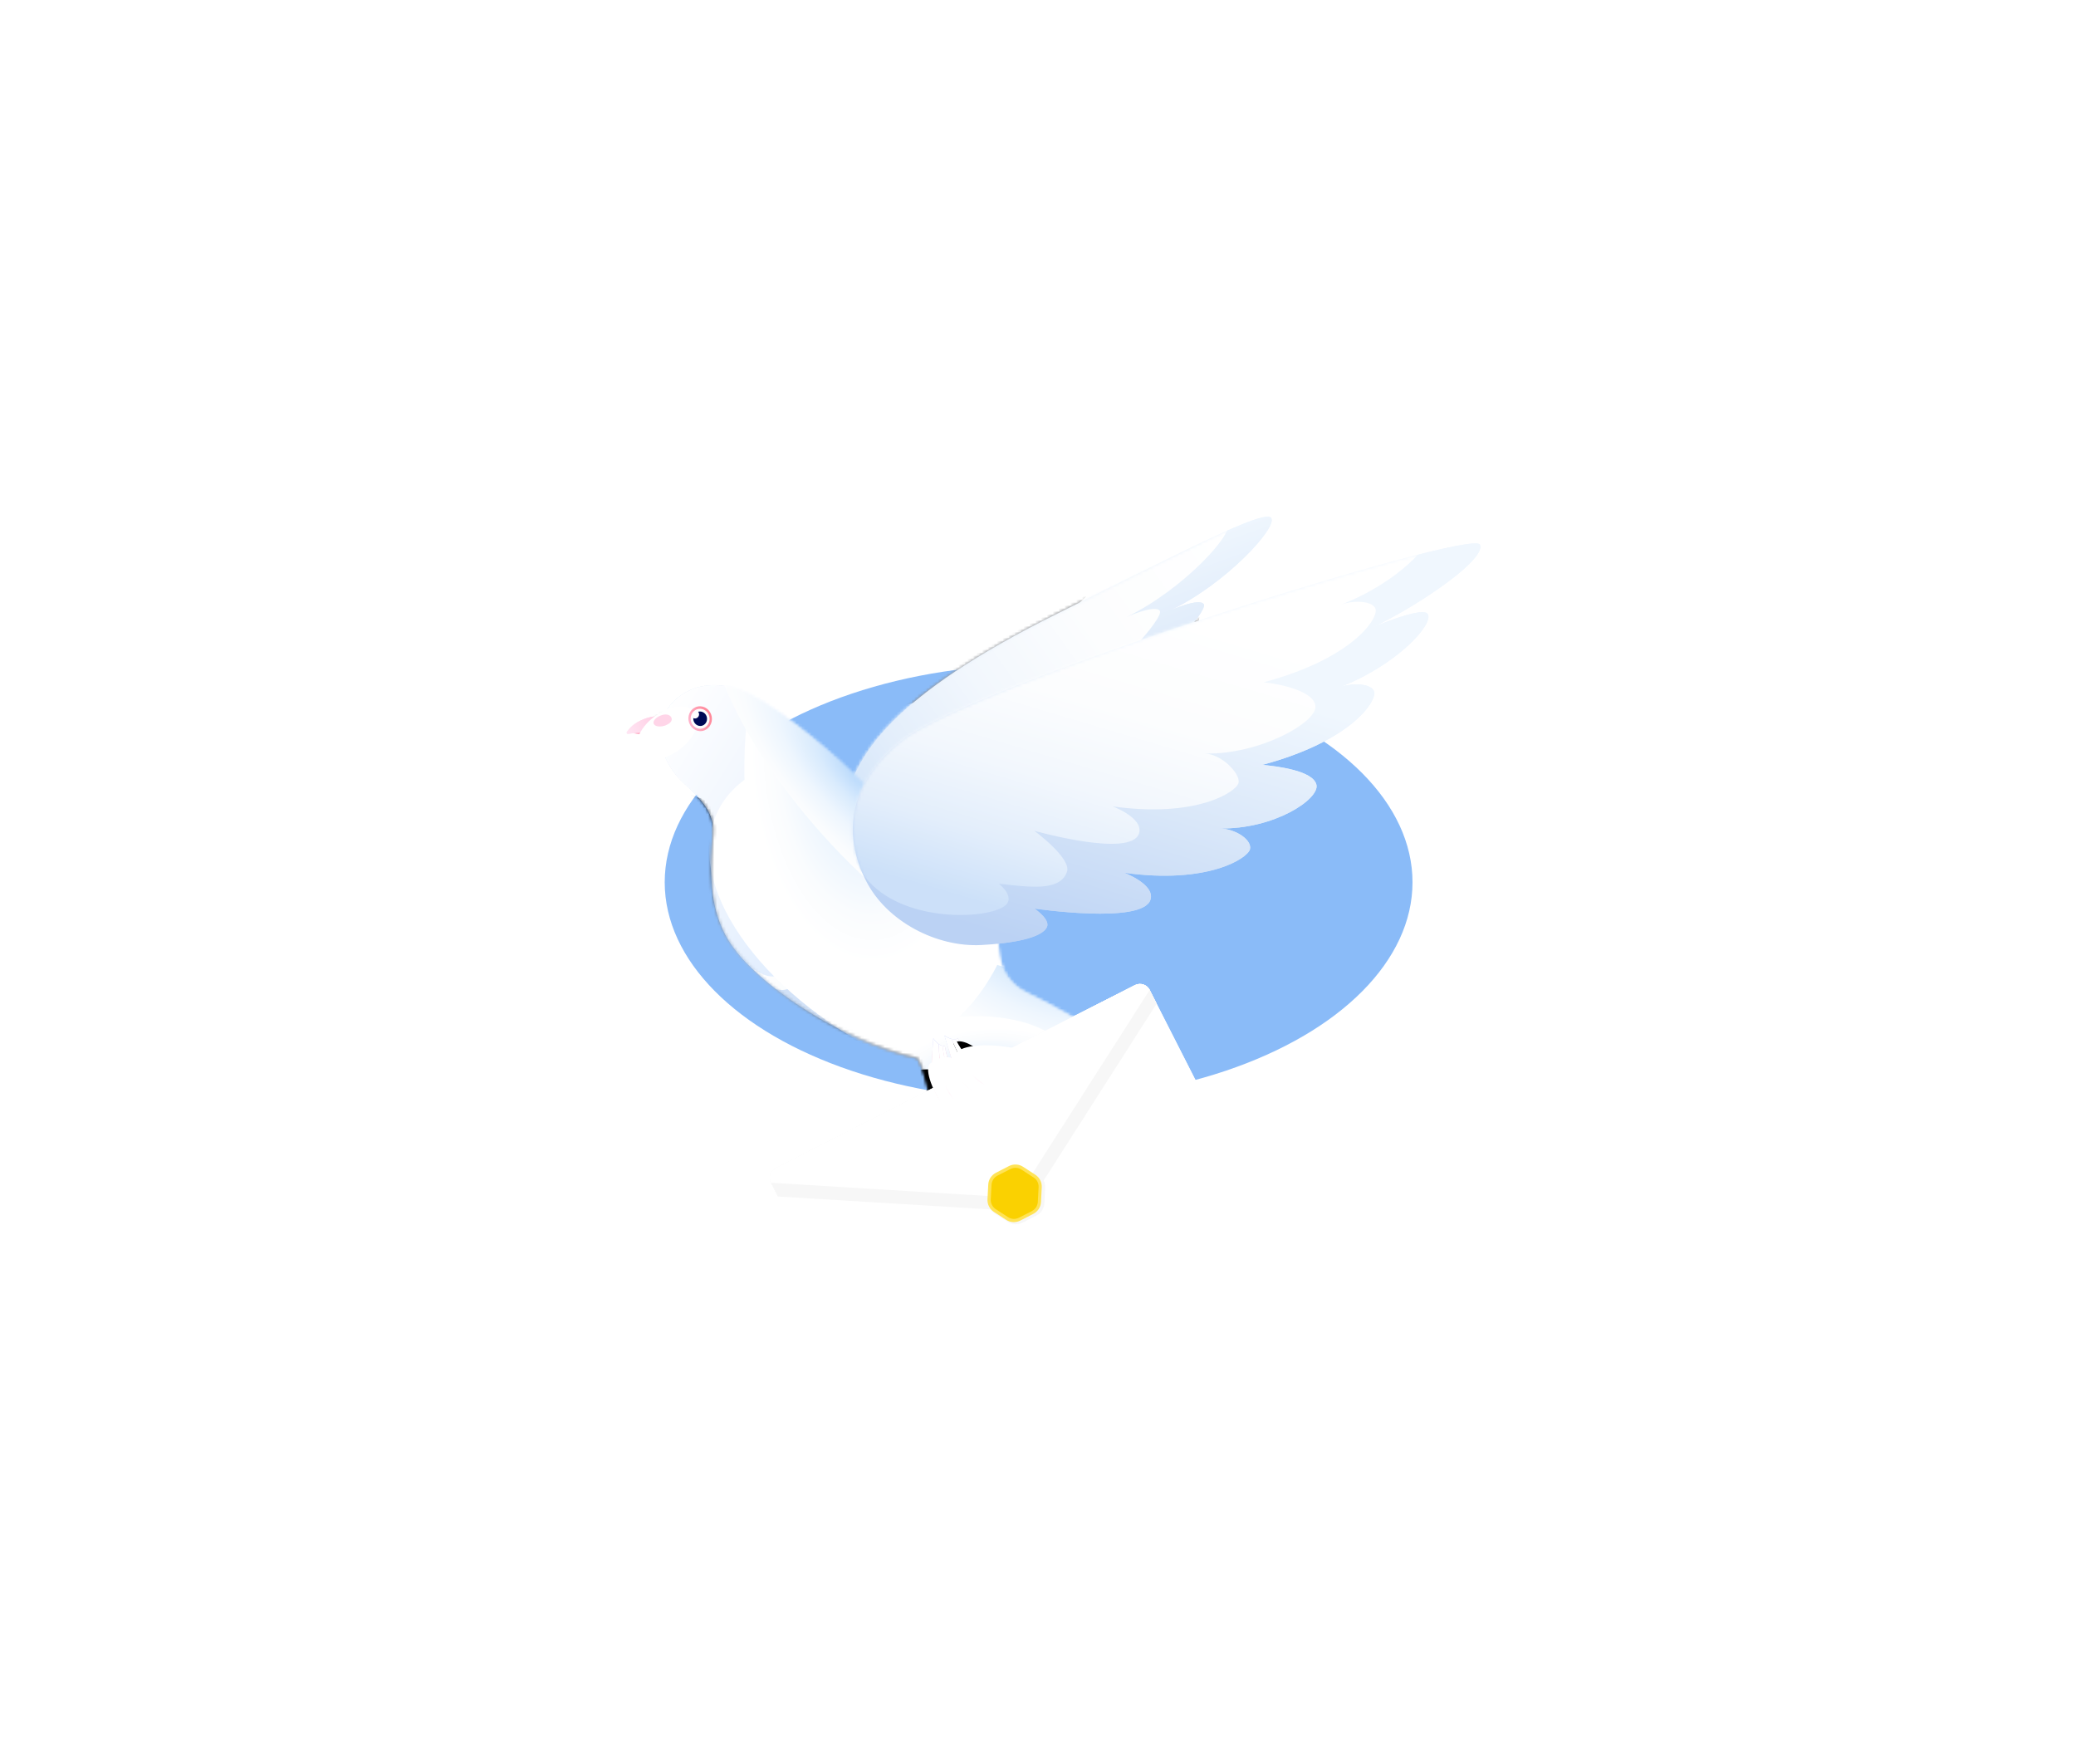 <svg width="705" height="599" viewBox="0 0 705 599" fill="none" xmlns="http://www.w3.org/2000/svg">
<g filter="url(#filter0_f_47_557)">
<ellipse cx="352.707" cy="299.569" rx="126.974" ry="73.939" fill="#1778F2" fill-opacity="0.5"/>
</g>
<path d="M383.688 232.829C383.688 232.829 387.575 231.647 387.983 233.388C388.391 235.128 377.117 258.103 341.147 267.452C305.177 276.801 284.497 282.131 284.497 282.131L288.835 265.969C293.495 255.868 301.677 236.762 359.014 208.393C400.116 188.04 429.407 172.716 431.683 175.854C433.959 178.992 416.479 198.098 397.474 207.254C397.474 207.254 407.224 202.891 408.791 205.147C410.359 207.404 393.33 226.016 384.289 232.012L383.666 232.807L383.688 232.829Z" fill="url(#paint0_linear_47_557)"/>
<mask id="mask0_47_557" style="mask-type:luminance" maskUnits="userSpaceOnUse" x="284" y="175" width="148" height="108">
<path d="M383.688 232.829C383.688 232.829 387.575 231.647 387.983 233.388C388.391 235.128 377.117 258.103 341.147 267.452C305.177 276.801 284.497 282.131 284.497 282.131L288.835 265.969C293.495 255.868 301.677 236.762 359.014 208.393C400.116 188.04 429.407 172.716 431.683 175.854C433.959 178.992 416.479 198.098 397.474 207.254C397.474 207.254 407.224 202.891 408.791 205.147C410.359 207.404 393.33 226.016 384.289 232.012L383.666 232.807L383.688 232.829Z" fill="white"/>
</mask>
<g mask="url(#mask0_47_557)">
<path d="M368.741 235.107C368.741 235.107 372.628 233.925 373.036 235.666C373.444 237.407 362.17 260.381 326.2 269.73C290.231 279.079 265.17 283.7 265.17 283.7L272.815 264.572C272.815 264.572 297.876 237.192 343.981 208.35C382.871 184.021 414.482 174.995 416.758 178.111C419.034 181.227 401.554 200.355 382.549 209.51C382.549 209.51 392.299 205.148 393.866 207.404C395.434 209.661 378.405 228.273 369.364 234.269L368.741 235.064V235.107Z" fill="url(#paint1_linear_47_557)"/>
<path style="mix-blend-mode:screen" d="M262.484 230.885C244.697 210.501 259.991 168.007 296.644 135.973C333.297 103.94 377.429 94.495 395.215 114.88C413.002 135.264 397.708 177.757 361.055 209.791C324.402 241.825 280.27 251.269 262.484 230.885Z" fill="url(#paint2_radial_47_557)"/>
</g>
<mask id="mask1_47_557" style="mask-type:luminance" maskUnits="userSpaceOnUse" x="224" y="232" width="178" height="207">
<path d="M224.519 245.702C226.667 236.224 239.53 227.391 255.571 236.353C280.267 250.129 310.31 282.001 328.907 303.558C328.907 303.558 332.321 307.577 332.343 307.577C335.413 311.209 337.969 314.325 339.343 316.044C339.343 316.044 336.186 331.175 348.728 337.149C361.269 343.124 395.392 362.51 394.017 366.743C386.007 369.537 373.445 361.951 373.445 361.951C373.445 361.951 402.543 381.444 400.953 385.979C399.386 390.535 371.555 375.061 371.555 375.061C386.329 384.625 403.316 401.926 400.932 407.814C398.548 413.703 369.73 395.908 369.73 395.908C369.73 395.908 396.981 421.333 393.91 426.405C390.839 431.498 363.588 410.329 363.588 410.329C363.588 410.329 377.052 433.196 371.834 438.139C366.616 443.082 345.571 415.207 345.571 415.207C345.571 415.207 351.24 425.889 349.629 427.264C348.019 428.64 335.8 421.526 328.971 404.376C328.971 404.376 327.146 405.944 325.256 402.828C316.58 388.364 316.666 367.603 311.491 359.307C285.077 353.44 255.872 333.496 247.089 318.774C238.413 304.245 242.601 285.612 242.171 280.755C241.742 275.898 238.929 271.9 232.658 266.355C226.388 260.811 222.952 252.536 224.498 245.68L224.519 245.702Z" fill="white"/>
</mask>
<g mask="url(#mask1_47_557)">
<path d="M224.519 245.702C226.667 236.224 239.53 227.391 255.571 236.353C280.353 250.194 310.482 282.195 328.907 303.558C332.063 307.233 336.315 312.262 339.343 316.044C339.343 316.044 336.186 331.175 348.728 337.149C361.269 343.124 395.392 362.51 394.017 366.743C386.007 369.537 373.445 361.951 373.445 361.951C373.445 361.951 402.543 381.444 400.953 385.979C399.386 390.535 371.555 375.061 371.555 375.061C386.329 384.625 403.316 401.926 400.932 407.814C398.548 413.703 369.73 395.908 369.73 395.908C369.73 395.908 396.981 421.333 393.91 426.405C390.839 431.498 363.588 410.329 363.588 410.329C363.588 410.329 377.052 433.196 371.834 438.139C366.616 443.082 345.571 415.207 345.571 415.207C345.571 415.207 351.24 425.889 349.629 427.264C348.019 428.64 335.8 421.526 328.971 404.376C328.971 404.376 327.146 405.944 325.256 402.828C316.58 388.364 316.666 367.603 311.491 359.307C285.056 353.44 255.872 333.474 247.089 318.774C238.413 304.245 242.601 285.612 242.171 280.755C241.742 275.898 238.929 271.9 232.658 266.355C226.388 260.811 222.952 252.536 224.498 245.68L224.519 245.702Z" fill="#D2E2F8"/>
<path style="mix-blend-mode:multiply" d="M288.513 261.391C315.442 286.042 339.343 316.044 339.343 316.044C339.343 316.044 336.186 331.174 348.728 337.149C361.269 343.124 395.392 362.509 394.017 366.743C386.007 369.537 373.445 361.951 373.445 361.951C373.445 361.951 402.543 381.444 400.953 385.978C399.386 390.535 371.555 375.061 371.555 375.061C386.329 384.624 403.316 401.925 400.932 407.814C398.548 413.703 369.73 395.908 369.73 395.908C369.73 395.908 396.981 421.332 393.91 426.404C390.839 431.498 363.588 410.329 363.588 410.329C363.588 410.329 377.052 433.196 371.834 438.139C366.616 443.082 345.571 415.207 345.571 415.207C345.571 415.207 351.24 425.889 349.629 427.264C348.019 428.64 335.8 421.526 328.971 404.375C328.971 404.375 327.146 405.944 325.256 402.828C316.58 388.364 316.666 367.603 311.491 359.307C316.151 360.339 320.746 360.941 325.084 360.984C331.29 361.048 335.821 359.716 338.935 357.523C340.803 356.191 341.899 354.192 342.135 352.107C342.371 349.98 341.748 347.766 340.224 346.025C333.33 338.202 323.044 337.515 307.797 327.994C300.453 323.416 292.056 313.508 288.105 305.879C287.547 307.985 286.838 310.07 286.022 312.133C284.734 315.356 283.252 318.086 281.598 320.02C278.334 323.846 276.08 318.193 276.08 318.193C275.242 324.061 273.009 333.925 267.211 335.903C266.137 336.268 264.891 336.246 263.538 335.881C258.857 332.228 253.896 327.779 250.138 323.115L288.492 261.369L288.513 261.391Z" fill="url(#paint3_linear_47_557)"/>
<path d="M224.519 245.702C226.667 236.224 239.53 227.391 255.571 236.353C270.689 244.799 287.568 260.015 302.171 274.974C297.683 276.693 293.903 279.637 291.112 283.334C288.556 286.708 286.838 290.749 286.172 295.111C285.55 299.281 284.433 303.429 282.779 307.491C281.491 310.714 280.009 313.444 278.356 315.378C275.092 319.204 273.309 309.146 273.309 309.146C273.309 309.146 272.343 328.402 263.989 331.282C261.327 332.206 257.59 330.745 253.81 327.285C251.298 324.684 249.193 322.127 247.626 319.677C242.257 310.951 241.162 301.301 241.613 291.157C241.828 286.472 242.322 282.754 242.171 280.798C241.742 275.962 238.929 271.943 232.658 266.398C226.388 260.854 222.952 252.579 224.498 245.723L224.519 245.702Z" fill="url(#paint4_linear_47_557)"/>
<g style="mix-blend-mode:multiply">
<path d="M300.849 358.512C257.292 336.797 231.757 299.557 243.814 275.333C255.871 251.11 300.955 249.076 344.511 270.791C388.068 292.506 413.603 329.747 401.546 353.97C389.489 378.194 344.405 380.227 300.849 358.512Z" fill="url(#paint5_radial_47_557)"/>
</g>
<g style="mix-blend-mode:multiply">
<path d="M326.36 361.155C282.803 339.44 257.268 302.199 269.325 277.976C281.382 253.752 326.466 251.719 370.022 273.434C413.579 295.149 439.114 332.389 427.057 356.613C415 380.836 369.916 382.87 326.36 361.155Z" fill="url(#paint6_radial_47_557)"/>
</g>
<g style="mix-blend-mode:multiply">
<path d="M326.373 383.228C347.74 380.67 364.039 370.161 362.793 359.78C361.548 349.378 343.23 343.038 321.863 345.596C300.496 348.153 284.197 358.663 285.442 369.043C286.688 379.424 305.006 385.786 326.373 383.228Z" fill="url(#paint7_radial_47_557)"/>
</g>
<g style="mix-blend-mode:multiply">
<path d="M252.926 268.071C250.786 219.417 270.952 179.011 297.966 177.821C324.981 176.631 348.615 215.108 350.755 263.762C352.894 312.416 332.729 352.822 305.714 354.012C278.7 355.202 255.065 316.725 252.926 268.071Z" fill="url(#paint8_radial_47_557)"/>
</g>
<g style="mix-blend-mode:multiply">
<path d="M279.284 283.388C246.779 247.145 231.727 207.616 245.664 195.097C259.6 182.578 297.248 201.81 329.752 238.053C362.256 274.296 377.308 313.825 363.372 326.344C349.435 338.863 311.788 319.631 279.284 283.388Z" fill="url(#paint9_radial_47_557)"/>
</g>
<path style="mix-blend-mode:screen" d="M215.184 368.608C174.35 342.12 153.17 302.236 167.878 279.527C182.585 256.817 227.611 259.881 268.445 286.37C309.279 312.859 330.459 352.742 315.751 375.451C301.044 398.161 256.018 395.097 215.184 368.608Z" fill="url(#paint10_radial_47_557)"/>
<path style="mix-blend-mode:screen" d="M277.703 516.98C236.868 490.492 223.915 437.907 248.769 399.53C273.624 361.153 326.875 351.516 367.709 378.005C408.544 404.493 421.498 457.078 396.643 495.455C371.788 533.832 318.537 543.469 277.703 516.98Z" fill="url(#paint11_radial_47_557)"/>
</g>
<path d="M306.315 251.397C331.183 232.055 499.607 179.486 502.549 184.902C505.491 190.318 474.396 210.778 457.925 216.516C457.925 216.516 482.706 205.083 484.854 208.5C487.001 211.917 474.374 225.887 454.704 233.452C458.505 231.883 465.699 231.797 466.665 234.87C467.631 237.944 459.063 251.569 428.677 259.715C433.616 260.188 445.964 261.649 447.059 266.485C448.133 271.32 432.757 281.658 414.074 281.293C419.743 281.421 425.219 285.247 424.489 288.342C423.759 291.437 410.101 300.334 381.755 296.337C381.755 296.337 392.299 300.27 390.71 305.471C388.112 313.982 351.283 308.501 351.283 308.501C351.283 308.501 355.814 311.51 355.707 314.067C355.621 315.873 352.636 319.806 333.33 320.88C318.234 321.719 301.011 312.971 293.968 298.83C284.798 280.433 290.768 263.497 306.337 251.397H306.315Z" fill="url(#paint12_linear_47_557)"/>
<mask id="mask2_47_557" style="mask-type:luminance" maskUnits="userSpaceOnUse" x="289" y="184" width="214" height="137">
<path d="M306.315 251.397C331.183 232.055 499.607 179.486 502.549 184.902C505.491 190.318 474.396 210.778 457.925 216.516C457.925 216.516 482.706 205.083 484.854 208.5C487.001 211.917 474.374 225.887 454.704 233.452C458.505 231.883 465.699 231.797 466.665 234.87C467.631 237.944 459.063 251.569 428.677 259.715C433.616 260.188 445.964 261.649 447.059 266.485C448.133 271.32 432.757 281.658 414.074 281.293C419.743 281.421 425.219 285.247 424.489 288.342C423.759 291.437 410.101 300.334 381.755 296.337C381.755 296.337 392.299 300.27 390.71 305.471C388.112 313.982 351.283 308.501 351.283 308.501C351.283 308.501 355.814 311.51 355.707 314.067C355.621 315.873 352.636 319.806 333.33 320.88C318.234 321.719 301.011 312.971 293.968 298.83C284.798 280.433 290.768 263.497 306.337 251.397H306.315Z" fill="white"/>
</mask>
<g mask="url(#mask2_47_557)">
<path d="M314.304 237.213C327.897 222.9 397.861 176.327 419.013 190.641C437.589 179.164 500.101 151.44 503.021 156.856C505.942 162.272 474.868 182.732 458.397 188.47C458.397 188.47 483.179 177.036 485.326 180.454C487.474 183.892 474.847 197.84 455.176 205.406C458.977 203.837 466.171 203.751 467.137 206.824C468.104 209.897 459.535 223.523 429.149 231.669C434.088 232.141 446.694 234.591 446.715 240.029C446.737 245.488 427.796 256.234 409.113 255.868C414.783 255.997 421.332 262.724 420.602 265.819C419.872 268.914 406.214 277.811 377.868 273.814C377.868 273.814 388.412 277.747 386.823 282.948C384.225 291.459 351.218 282.088 351.218 282.088C351.218 282.088 363.931 291.394 362.342 296.015C360.001 302.785 349.586 301.194 339.214 300.077C339.214 300.077 345.485 304.913 340.782 307.9C333.652 312.435 303.996 313.165 292.786 296.402C281.362 279.316 289.479 263.283 314.282 237.192L314.304 237.213Z" fill="url(#paint13_linear_47_557)"/>
<path style="mix-blend-mode:screen" d="M207.901 311.979C186.308 282.301 212.057 226.722 265.412 187.84C318.767 148.958 379.525 141.498 401.117 171.176C422.71 200.855 396.962 256.434 343.606 295.315C290.251 334.197 229.494 341.658 207.901 311.979Z" fill="url(#paint14_radial_47_557)"/>
</g>
<path d="M305.263 478.932L366.272 447.876L427.281 416.82C428.183 416.348 428.827 415.552 429.128 414.65C429.428 413.747 429.364 412.715 428.913 411.813L409.672 373.987L390.431 336.162C389.958 335.259 389.164 334.614 388.262 334.313C387.36 334.013 386.329 334.077 385.427 334.528L324.418 365.584L263.409 396.64C262.507 397.112 261.863 397.908 261.562 398.81C261.262 399.713 261.326 400.744 261.777 401.647L281.018 439.473L300.259 477.298C300.732 478.201 301.526 478.846 302.428 479.146C303.33 479.447 304.361 479.383 305.263 478.932Z" fill="white"/>
<path d="M346.601 409.191C344.218 410.416 341.533 410.954 338.871 410.803L264.14 406.269L261.799 401.648C261.326 400.745 261.284 399.714 261.584 398.811C261.885 397.908 262.529 397.113 263.431 396.64L324.44 365.585L385.449 334.529C386.351 334.056 387.381 334.013 388.283 334.314C389.185 334.615 389.98 335.26 390.452 336.162L392.793 340.783L352.464 403.904C351.025 406.161 349.007 408.009 346.601 409.213V409.191Z" fill="#F7F7F7"/>
<path d="M338.548 398.037L340.889 396.855L343.23 395.673C344.024 395.265 344.926 395.093 345.785 395.136C346.666 395.179 347.525 395.458 348.276 395.952L350.467 397.371L352.657 398.789C353.409 399.284 354.01 399.95 354.396 400.745C354.783 401.519 354.976 402.4 354.933 403.303L354.804 405.925L354.676 408.547C354.633 409.449 354.332 410.309 353.86 411.04C353.387 411.77 352.721 412.372 351.905 412.781L349.565 413.963L347.224 415.145C346.429 415.553 345.528 415.725 344.669 415.682C343.788 415.639 342.929 415.36 342.177 414.865L339.987 413.447L337.797 412.028C337.045 411.534 336.444 410.868 336.057 410.073C335.671 409.299 335.477 408.418 335.52 407.515L335.649 404.893L335.778 402.271C335.821 401.368 336.122 400.509 336.594 399.778C337.067 399.047 337.732 398.446 338.548 398.037Z" fill="#F7F7F7"/>
<path d="M339.128 406.332C341.039 406.44 342.908 406.031 344.561 405.193C346.215 404.355 347.653 403.087 348.684 401.454L390.431 336.119C389.958 335.216 389.164 334.571 388.262 334.27C387.36 333.969 386.329 334.034 385.427 334.485L324.418 365.541L263.409 396.596C262.507 397.069 261.863 397.864 261.562 398.767C261.262 399.67 261.326 400.701 261.777 401.604L339.128 406.311V406.332Z" fill="white"/>
<path d="M338.226 398.209L340.438 397.07L342.65 395.93C343.423 395.544 344.261 395.372 345.077 395.415C345.914 395.458 346.73 395.716 347.439 396.188L349.522 397.542L351.605 398.896C352.335 399.369 352.893 400.014 353.258 400.745C353.645 401.475 353.817 402.314 353.774 403.173L353.645 405.666L353.516 408.159C353.473 409.019 353.194 409.836 352.743 410.523C352.292 411.211 351.648 411.791 350.896 412.178L348.684 413.317L346.473 414.456C345.699 414.843 344.862 415.015 344.046 414.972C343.208 414.929 342.392 414.671 341.684 414.198L339.601 412.844L337.518 411.491C336.788 411.018 336.229 410.373 335.864 409.642C335.478 408.912 335.306 408.073 335.349 407.214L335.478 404.721L335.606 402.228C335.649 401.368 335.929 400.551 336.38 399.863C336.831 399.176 337.475 398.595 338.226 398.209Z" fill="#FFE356"/>
<path d="M350.423 411.212C351.003 410.911 351.497 410.481 351.841 409.944C352.184 409.406 352.399 408.783 352.442 408.117L352.7 403.131C352.743 402.486 352.592 401.841 352.313 401.261C352.034 400.681 351.583 400.186 351.046 399.842L346.88 397.134C346.343 396.791 345.699 396.576 345.055 396.533C344.411 396.49 343.766 396.64 343.187 396.919L338.741 399.176C338.162 399.477 337.668 399.907 337.324 400.466C336.981 401.003 336.766 401.626 336.723 402.292L336.465 407.279C336.422 407.923 336.572 408.568 336.873 409.148C337.174 409.729 337.603 410.223 338.14 410.567L342.306 413.275C342.843 413.619 343.487 413.834 344.131 413.877C344.776 413.92 345.42 413.769 346 413.49L350.445 411.233L350.423 411.212Z" fill="#FAD101"/>
<mask id="mask3_47_557" style="mask-type:luminance" maskUnits="userSpaceOnUse" x="304" y="349" width="45" height="36">
<path d="M325.47 356.514C332.364 355.268 338.527 352.71 343.402 349.4C345.592 352.13 347.138 355.44 347.825 359.115C349.973 370.978 342.113 382.347 330.238 384.518C318.384 386.667 307.024 378.801 304.855 366.916C304.168 363.134 304.511 359.394 305.671 355.998C311.512 357.503 318.362 357.782 325.47 356.493V356.514Z" fill="white"/>
</mask>
<g mask="url(#mask3_47_557)">
<path d="M328.219 367.39C329.98 368.1 331.355 367.842 331.333 365.929C332.278 366.466 332.793 367.304 332.879 368.271C331.977 368.465 330.539 368.336 328.219 367.412V367.39Z" fill="#FF5C6B"/>
<path d="M320.875 355.161C320.875 355.161 321.863 362.597 324.826 365.176C325.943 366.165 327.167 366.939 328.241 367.368C330.56 368.314 331.999 368.443 332.901 368.228C332.944 368.68 332.879 369.174 332.707 369.668C332.192 371.194 331.226 372.032 329.744 371.731C329.744 371.731 329.68 373.859 328.219 374.439C326.759 375.02 325.084 374.009 325.084 374.009C325.084 374.009 324.805 374.998 324.161 375.363C323.516 375.729 322.099 376.223 320.832 375.277C319.565 374.332 317.568 371.538 316.859 368.658C315.829 364.489 316.838 355.054 316.945 352.539C318.083 354.302 319.522 355.269 320.875 355.14V355.161Z" fill="url(#paint15_linear_47_557)"/>
<path style="mix-blend-mode:multiply" d="M323.817 367.261C321.004 362.748 320.231 356.709 320.059 355.097C320.338 355.161 320.596 355.183 320.875 355.14C320.875 355.14 321.863 362.576 324.826 365.155C325.943 366.144 327.167 366.917 328.241 367.347C330.56 368.293 331.999 368.422 332.901 368.207C332.944 368.658 332.879 369.153 332.707 369.647C332.192 371.173 331.226 372.011 329.744 371.71C329.744 371.71 326.201 371.065 323.817 367.218V367.261Z" fill="url(#paint16_linear_47_557)"/>
<mask id="mask4_47_557" style="mask-type:luminance" maskUnits="userSpaceOnUse" x="320" y="355" width="13" height="17">
<path d="M323.817 367.261C321.004 362.748 320.231 356.709 320.059 355.097C320.338 355.162 320.596 355.183 320.875 355.14C320.875 355.14 321.863 362.576 324.826 365.155C325.943 366.144 327.167 366.918 328.241 367.347C330.56 368.293 331.999 368.422 332.901 368.207C332.944 368.658 332.879 369.153 332.707 369.647C332.192 371.173 331.226 372.011 329.744 371.71C329.744 371.71 326.201 371.065 323.817 367.218V367.261Z" fill="white"/>
</mask>
<g mask="url(#mask4_47_557)">
<path style="mix-blend-mode:screen" d="M318.792 369.196C321.197 375.407 325.213 379.641 327.769 378.652C330.324 377.663 330.453 371.818 328.069 365.607C325.664 359.395 321.648 355.162 319.093 356.15C316.538 357.139 316.409 362.985 318.792 369.196Z" fill="url(#paint17_radial_47_557)"/>
<path style="mix-blend-mode:multiply" d="M329.358 371.388C336.767 375.235 343.767 376.46 344.991 374.117C346.215 371.775 341.169 366.746 333.76 362.899C326.351 359.052 319.351 357.827 318.127 360.169C316.903 362.512 321.949 367.541 329.358 371.388Z" fill="url(#paint18_radial_47_557)"/>
</g>
<path style="mix-blend-mode:multiply" d="M318.771 354.538C318.835 356.73 319.222 364.575 320.94 368.937C322.335 372.484 325.063 374.031 325.063 374.031C325.063 374.031 324.784 375.02 324.139 375.385C323.495 375.75 322.078 376.245 320.811 375.299C319.544 374.353 317.547 371.559 316.838 368.679C315.807 364.51 316.817 355.075 316.924 352.561C317.482 353.42 318.105 354.087 318.749 354.538H318.771Z" fill="url(#paint19_linear_47_557)"/>
<mask id="mask5_47_557" style="mask-type:luminance" maskUnits="userSpaceOnUse" x="316" y="352" width="10" height="24">
<path d="M318.771 354.538C318.835 356.73 319.222 364.575 320.94 368.937C322.335 372.484 325.063 374.031 325.063 374.031C325.063 374.031 324.784 375.02 324.139 375.385C323.495 375.75 322.078 376.245 320.811 375.299C319.544 374.353 317.547 371.559 316.838 368.679C315.807 364.51 316.817 355.075 316.924 352.561C317.482 353.42 318.105 354.087 318.749 354.538H318.771Z" fill="white"/>
</mask>
<g mask="url(#mask5_47_557)">
<path style="mix-blend-mode:screen" d="M311.964 367.262C312.243 375.622 314.584 382.328 317.225 382.242C319.866 382.156 321.778 375.321 321.52 366.961C321.241 358.601 318.9 351.895 316.259 351.981C313.617 352.067 311.706 358.902 311.964 367.262Z" fill="url(#paint20_radial_47_557)"/>
<path style="mix-blend-mode:multiply" d="M320.661 376.16C325.385 383.059 330.99 387.422 333.159 385.939C335.328 384.434 333.266 377.643 328.542 370.744C323.818 363.845 318.213 359.482 316.044 360.965C313.875 362.448 315.937 369.261 320.661 376.16Z" fill="url(#paint21_radial_47_557)"/>
</g>
<path style="mix-blend-mode:multiply" d="M320.961 368.937C319.222 364.575 318.857 356.73 318.792 354.538C319.2 354.817 319.651 355.011 320.081 355.118C320.252 356.73 321.047 362.748 323.839 367.283C326.222 371.13 329.766 371.774 329.766 371.774C329.766 371.774 329.701 373.902 328.241 374.482C326.781 375.063 325.106 374.052 325.106 374.052C325.106 374.052 322.378 372.484 320.983 368.959L320.961 368.937Z" fill="url(#paint22_linear_47_557)"/>
<mask id="mask6_47_557" style="mask-type:luminance" maskUnits="userSpaceOnUse" x="318" y="354" width="12" height="21">
<path d="M320.961 368.938C319.222 364.575 318.857 356.73 318.792 354.538C319.2 354.817 319.651 355.011 320.081 355.118C320.252 356.73 321.047 362.748 323.839 367.283C326.222 371.13 329.766 371.774 329.766 371.774C329.766 371.774 329.701 373.902 328.241 374.482C326.781 375.063 325.106 374.053 325.106 374.053C325.106 374.053 322.378 372.484 320.983 368.959L320.961 368.938Z" fill="white"/>
</mask>
<g mask="url(#mask6_47_557)">
<path style="mix-blend-mode:screen" d="M316.172 369.669C317.611 376.46 320.789 381.554 323.302 381.016C325.814 380.479 326.695 374.547 325.256 367.756C323.817 360.965 320.639 355.871 318.126 356.408C315.614 356.946 314.733 362.877 316.172 369.669Z" fill="url(#paint23_radial_47_557)"/>
<path style="mix-blend-mode:multiply" d="M324.912 374.934C329.636 381.833 335.241 386.196 337.41 384.713C339.579 383.209 337.518 376.417 332.793 369.518C328.069 362.619 322.464 358.257 320.295 359.74C318.126 361.244 320.188 368.035 324.912 374.934Z" fill="url(#paint24_radial_47_557)"/>
</g>
<path d="M336.509 361.414C338.398 361.457 339.601 360.726 338.892 358.921C339.966 359.093 340.76 359.695 341.168 360.555C340.395 361.07 339 361.457 336.509 361.414Z" fill="#FF5C6B"/>
<path d="M325.277 352.625C325.277 352.625 328.842 359.223 332.536 360.577C333.931 361.092 335.349 361.393 336.508 361.415C338.999 361.458 340.395 361.071 341.168 360.555C341.362 360.963 341.49 361.458 341.512 361.974C341.576 363.585 340.975 364.703 339.493 364.939C339.493 364.939 340.202 366.96 339.042 368.013C337.883 369.066 335.972 368.722 335.972 368.722C335.972 368.722 336.057 369.754 335.606 370.312C335.156 370.871 333.996 371.838 332.471 371.408C330.947 370.979 328.09 369.087 326.394 366.659C323.946 363.113 321.519 353.957 320.725 351.572C322.421 352.818 324.096 353.205 325.32 352.603L325.277 352.625Z" fill="url(#paint25_linear_47_557)"/>
<path style="mix-blend-mode:multiply" d="M332.342 362.876C328.112 359.652 325.213 354.301 324.504 352.861C324.783 352.818 325.041 352.732 325.277 352.624C325.277 352.624 328.842 359.222 332.536 360.576C333.931 361.092 335.349 361.393 336.508 361.414C338.999 361.457 340.395 361.071 341.168 360.555C341.362 360.963 341.49 361.457 341.512 361.973C341.576 363.585 340.975 364.703 339.493 364.939C339.493 364.939 335.95 365.605 332.364 362.854L332.342 362.876Z" fill="url(#paint26_linear_47_557)"/>
<mask id="mask7_47_557" style="mask-type:luminance" maskUnits="userSpaceOnUse" x="324" y="352" width="18" height="14">
<path d="M332.342 362.876C328.112 359.652 325.213 354.3 324.504 352.86C324.783 352.817 325.041 352.731 325.277 352.624C325.277 352.624 328.842 359.222 332.536 360.576C333.931 361.092 335.349 361.393 336.508 361.414C338.999 361.457 340.395 361.07 341.168 360.554C341.362 360.963 341.49 361.457 341.512 361.973C341.576 363.585 340.975 364.702 339.493 364.939C339.493 364.939 335.95 365.605 332.364 362.854L332.342 362.876Z" fill="white"/>
</mask>
<g mask="url(#mask7_47_557)">
<path style="mix-blend-mode:screen" d="M328.348 366.464C332.793 371.407 338.076 373.922 340.116 372.095C342.156 370.268 340.202 364.745 335.735 359.802C331.29 354.858 326.008 352.344 323.967 354.171C321.927 356.019 323.882 361.521 328.348 366.464Z" fill="url(#paint27_radial_47_557)"/>
<path style="mix-blend-mode:multiply" d="M339 364.723C347.31 365.669 354.268 364.315 354.569 361.693C354.869 359.071 348.384 356.17 340.073 355.224C331.763 354.278 324.805 355.632 324.504 358.254C324.204 360.876 330.689 363.778 339 364.723Z" fill="url(#paint28_radial_47_557)"/>
</g>
<path style="mix-blend-mode:multiply" d="M323.108 352.775C323.967 354.795 327.102 361.995 330.281 365.455C332.858 368.271 335.95 368.743 335.95 368.743C335.95 368.743 336.036 369.775 335.585 370.334C335.134 370.893 333.974 371.86 332.45 371.43C330.925 371 328.069 369.109 326.372 366.68C323.924 363.134 321.498 353.978 320.703 351.593C321.541 352.195 322.357 352.603 323.13 352.775H323.108Z" fill="url(#paint29_linear_47_557)"/>
<mask id="mask8_47_557" style="mask-type:luminance" maskUnits="userSpaceOnUse" x="320" y="351" width="16" height="21">
<path d="M323.108 352.774C323.967 354.794 327.102 361.994 330.281 365.454C332.857 368.27 335.95 368.742 335.95 368.742C335.95 368.742 336.036 369.774 335.585 370.333C335.134 370.892 333.974 371.859 332.449 371.429C330.925 370.999 328.069 369.108 326.372 366.679C323.924 363.133 321.497 353.978 320.703 351.592C321.54 352.194 322.356 352.602 323.13 352.774H323.108Z" fill="white"/>
</mask>
<g mask="url(#mask8_47_557)">
<path style="mix-blend-mode:screen" d="M321.283 367.089C324.526 374.804 329.1 380.22 331.548 379.188C333.974 378.157 333.33 371.086 330.109 363.371C326.866 355.655 322.292 350.239 319.844 351.271C317.418 352.302 318.062 359.373 321.283 367.089Z" fill="url(#paint30_radial_47_557)"/>
<path style="mix-blend-mode:multiply" d="M332.557 372.311C339.429 377.061 346.215 379.145 347.718 376.975C349.221 374.804 344.862 369.195 337.99 364.445C331.118 359.695 324.332 357.61 322.829 359.781C321.326 361.952 325.685 367.561 332.557 372.311Z" fill="url(#paint31_radial_47_557)"/>
</g>
<path style="mix-blend-mode:multiply" d="M330.281 365.455C327.103 361.995 323.967 354.816 323.108 352.775C323.602 352.882 324.075 352.925 324.504 352.861C325.234 354.301 328.112 359.652 332.342 362.876C335.929 365.605 339.472 364.96 339.472 364.96C339.472 364.96 340.181 366.981 339.021 368.034C337.861 369.087 335.95 368.743 335.95 368.743C335.95 368.743 332.858 368.249 330.281 365.455Z" fill="url(#paint32_linear_47_557)"/>
<mask id="mask9_47_557" style="mask-type:luminance" maskUnits="userSpaceOnUse" x="323" y="352" width="17" height="17">
<path d="M330.281 365.455C327.103 361.995 323.967 354.816 323.109 352.775C323.602 352.882 324.075 352.925 324.504 352.861C325.234 354.301 328.112 359.652 332.343 362.876C335.929 365.605 339.472 364.961 339.472 364.961C339.472 364.961 340.181 366.981 339.021 368.034C337.861 369.087 335.95 368.743 335.95 368.743C335.95 368.743 332.858 368.249 330.281 365.455Z" fill="white"/>
</mask>
<g mask="url(#mask9_47_557)">
<path style="mix-blend-mode:screen" d="M326.072 367.84C329.83 373.686 334.619 377.275 336.788 375.899C338.957 374.502 337.647 368.657 333.889 362.811C330.131 356.965 325.342 353.376 323.173 354.751C321.004 356.148 322.314 361.994 326.072 367.84Z" fill="url(#paint33_radial_47_557)"/>
<path style="mix-blend-mode:multiply" d="M336.101 369.623C342.973 374.373 349.758 376.458 351.262 374.287C352.765 372.116 348.406 366.507 341.534 361.757C334.662 357.008 327.876 354.923 326.373 357.094C324.87 359.264 329.229 364.874 336.101 369.623Z" fill="url(#paint34_radial_47_557)"/>
</g>
</g>
<path d="M226.066 248.904C225.4 250.108 224.047 250.387 222.995 250.215L215.071 248.947C218.915 248.109 223.746 248.324 226.044 248.904H226.066Z" fill="url(#paint35_linear_47_557)"/>
<path d="M225.722 243.08C225.958 243.08 226.173 243.187 226.344 243.316C226.538 243.467 226.688 243.682 226.731 243.918C226.989 245.616 226.774 247.228 226.151 248.732C226.065 248.926 225.936 249.055 225.765 249.162C225.528 249.291 225.249 249.355 224.949 249.291C223.746 249.098 219.881 248.711 217.497 248.797C215.457 248.861 214.083 249.055 213.288 249.184C213.138 249.205 212.987 249.162 212.901 249.055C212.794 248.947 212.773 248.797 212.837 248.668C213.546 247.443 215.221 245.444 218.957 244.047C221.427 243.144 224.584 242.994 225.679 243.08H225.722Z" fill="url(#paint36_linear_47_557)"/>
<mask id="mask10_47_557" style="mask-type:luminance" maskUnits="userSpaceOnUse" x="212" y="243" width="15" height="7">
<path d="M225.722 243.08C225.958 243.08 226.173 243.187 226.345 243.316C226.538 243.467 226.688 243.682 226.731 243.918C226.989 245.616 226.774 247.228 226.151 248.732C226.066 248.926 225.937 249.055 225.765 249.162C225.529 249.291 225.25 249.355 224.949 249.291C223.746 249.098 219.881 248.711 217.497 248.797C215.457 248.861 214.083 249.055 213.288 249.184C213.138 249.205 212.988 249.162 212.902 249.055C212.794 248.947 212.773 248.797 212.837 248.668C213.546 247.443 215.221 245.444 218.958 244.047C221.427 243.144 224.584 242.994 225.679 243.08H225.722Z" fill="white"/>
</mask>
<g mask="url(#mask10_47_557)">
<path style="mix-blend-mode:multiply" d="M221.234 244.111C216.338 248.324 214.749 253.89 217.669 256.512C220.59 259.155 226.946 257.866 231.821 253.654C236.717 249.441 238.306 243.875 235.386 241.253C232.465 238.609 226.109 239.899 221.234 244.111Z" fill="url(#paint37_radial_47_557)"/>
</g>
<path d="M226.194 246.24C224.434 246.949 222.565 246.777 222.05 245.875C221.534 244.972 222.565 243.682 224.326 242.973C226.087 242.264 227.418 242.629 227.934 243.532C228.449 244.435 227.934 245.509 226.173 246.218L226.194 246.24Z" fill="#FFD5E8"/>
<mask id="mask11_47_557" style="mask-type:luminance" maskUnits="userSpaceOnUse" x="221" y="242" width="8" height="5">
<path d="M226.194 246.239C224.434 246.948 222.565 246.776 222.05 245.874C221.534 244.971 222.565 243.681 224.326 242.972C226.087 242.263 227.418 242.628 227.934 243.531C228.449 244.434 227.934 245.508 226.173 246.217L226.194 246.239Z" fill="white"/>
</mask>
<g mask="url(#mask11_47_557)">
<path style="mix-blend-mode:screen" d="M221.255 240.178C217.046 243.187 214.748 246.819 216.144 248.281C217.54 249.742 222.071 248.517 226.302 245.508C230.532 242.499 232.808 238.867 231.413 237.406C230.017 235.923 225.486 237.169 221.255 240.178Z" fill="url(#paint38_radial_47_557)"/>
</g>
<path d="M241.699 243.339C242.107 245.638 240.668 247.809 238.499 248.196C236.33 248.583 234.247 247.035 233.839 244.736C233.431 242.436 234.87 240.265 237.039 239.879C239.208 239.492 241.291 241.039 241.699 243.339Z" fill="url(#paint39_linear_47_557)"/>
<path d="M240.926 243.489C241.248 245.337 240.088 247.099 238.349 247.4C236.588 247.723 234.913 246.476 234.591 244.628C234.269 242.78 235.428 241.017 237.168 240.716C238.907 240.415 240.604 241.64 240.926 243.489Z" fill="white"/>
<path d="M237.339 241.62C237.339 241.62 237.168 241.663 237.082 241.684C237.232 241.856 237.339 242.071 237.382 242.307C237.511 243.059 237.017 243.79 236.266 243.941C235.986 243.984 235.707 243.941 235.45 243.833C235.45 244.027 235.45 244.242 235.471 244.456C235.707 245.789 236.931 246.692 238.198 246.477C239.465 246.24 240.303 244.972 240.067 243.64C239.83 242.307 238.606 241.405 237.339 241.62Z" fill="#000A55"/>
<path d="M383.688 232.829C383.688 232.829 387.575 231.647 387.983 233.388C388.391 235.128 377.117 258.103 341.147 267.452C305.177 276.801 284.497 282.131 284.497 282.131L288.835 265.969C293.495 255.868 301.677 236.762 359.014 208.393C400.116 188.04 429.407 172.716 431.683 175.854C433.959 178.992 416.479 198.098 397.474 207.254C397.474 207.254 407.224 202.891 408.791 205.147C410.359 207.404 393.33 226.016 384.289 232.012L383.666 232.807L383.688 232.829Z" fill="url(#paint40_linear_47_557)"/>
<mask id="mask12_47_557" style="mask-type:luminance" maskUnits="userSpaceOnUse" x="284" y="175" width="148" height="108">
<path d="M383.688 232.829C383.688 232.829 387.575 231.647 387.983 233.388C388.391 235.128 377.117 258.103 341.147 267.452C305.177 276.801 284.497 282.131 284.497 282.131L288.835 265.969C293.495 255.868 301.677 236.762 359.014 208.393C400.116 188.04 429.407 172.716 431.683 175.854C433.959 178.992 416.479 198.098 397.474 207.254C397.474 207.254 407.224 202.891 408.791 205.147C410.359 207.404 393.33 226.016 384.289 232.012L383.666 232.807L383.688 232.829Z" fill="white"/>
</mask>
<g mask="url(#mask12_47_557)">
<path d="M368.741 235.107C368.741 235.107 372.628 233.925 373.036 235.666C373.444 237.407 362.17 260.381 326.2 269.73C290.231 279.079 265.17 283.7 265.17 283.7L272.815 264.572C272.815 264.572 297.876 237.192 343.981 208.35C382.871 184.021 414.482 174.995 416.758 178.111C419.034 181.227 401.554 200.355 382.549 209.51C382.549 209.51 392.299 205.148 393.866 207.404C395.434 209.661 378.405 228.273 369.364 234.269L368.741 235.064V235.107Z" fill="url(#paint41_linear_47_557)"/>
</g>
<mask id="mask13_47_557" style="mask-type:luminance" maskUnits="userSpaceOnUse" x="224" y="232" width="178" height="207">
<path d="M224.519 245.702C226.667 236.224 239.53 227.391 255.571 236.353C280.267 250.129 310.31 282.001 328.907 303.558C328.907 303.558 332.321 307.577 332.343 307.577C335.413 311.209 337.969 314.325 339.343 316.044C339.343 316.044 336.186 331.175 348.728 337.149C361.269 343.124 395.392 362.51 394.017 366.743C386.007 369.537 373.445 361.951 373.445 361.951C373.445 361.951 402.543 381.444 400.953 385.979C399.386 390.535 371.555 375.061 371.555 375.061C386.329 384.625 403.316 401.926 400.932 407.814C398.548 413.703 369.73 395.908 369.73 395.908C369.73 395.908 396.981 421.333 393.91 426.405C390.839 431.498 363.588 410.329 363.588 410.329C363.588 410.329 377.052 433.196 371.834 438.139C366.616 443.082 345.571 415.207 345.571 415.207C345.571 415.207 351.24 425.889 349.629 427.264C348.019 428.64 335.8 421.526 328.971 404.376C328.971 404.376 327.146 405.944 325.256 402.828C316.58 388.364 316.666 367.603 311.491 359.307C285.077 353.44 255.872 333.496 247.089 318.774C238.413 304.245 242.601 285.612 242.171 280.755C241.742 275.898 238.929 271.9 232.658 266.355C226.388 260.811 222.952 252.536 224.498 245.68L224.519 245.702Z" fill="white"/>
</mask>
<g mask="url(#mask13_47_557)">
<path d="M224.519 245.702C226.667 236.224 239.53 227.391 255.571 236.353C280.353 250.194 310.482 282.195 328.907 303.558C332.063 307.233 336.315 312.262 339.343 316.044C339.343 316.044 336.186 331.175 348.728 337.149C361.269 343.124 395.392 362.51 394.017 366.743C386.007 369.537 373.445 361.951 373.445 361.951C373.445 361.951 402.543 381.444 400.953 385.979C399.386 390.535 371.555 375.061 371.555 375.061C386.329 384.625 403.316 401.926 400.932 407.814C398.548 413.703 369.73 395.908 369.73 395.908C369.73 395.908 396.981 421.333 393.91 426.405C390.839 431.498 363.588 410.329 363.588 410.329C363.588 410.329 377.052 433.196 371.834 438.139C366.616 443.082 345.571 415.207 345.571 415.207C345.571 415.207 351.24 425.889 349.629 427.264C348.019 428.64 335.8 421.526 328.971 404.376C328.971 404.376 327.146 405.944 325.256 402.828C316.58 388.364 316.666 367.603 311.491 359.307C285.056 353.44 255.872 333.474 247.089 318.774C238.413 304.245 242.601 285.612 242.171 280.755C241.742 275.898 238.929 271.9 232.658 266.355C226.388 260.811 222.952 252.536 224.498 245.68L224.519 245.702Z" fill="#D2E2F8"/>
<path style="mix-blend-mode:multiply" d="M288.513 261.391C315.442 286.042 339.343 316.044 339.343 316.044C339.343 316.044 336.186 331.174 348.728 337.149C361.269 343.124 395.392 362.509 394.017 366.743C386.007 369.537 373.445 361.951 373.445 361.951C373.445 361.951 402.543 381.444 400.953 385.978C399.386 390.535 371.555 375.061 371.555 375.061C386.329 384.624 403.316 401.925 400.932 407.814C398.548 413.703 369.73 395.908 369.73 395.908C369.73 395.908 396.981 421.332 393.91 426.404C390.839 431.498 363.588 410.329 363.588 410.329C363.588 410.329 377.052 433.196 371.834 438.139C366.616 443.082 345.571 415.207 345.571 415.207C345.571 415.207 351.24 425.889 349.629 427.264C348.019 428.64 335.8 421.526 328.971 404.375C328.971 404.375 327.146 405.944 325.256 402.828C316.58 388.364 316.666 367.603 311.491 359.307C316.151 360.339 320.746 360.941 325.084 360.984C331.29 361.048 335.821 359.716 338.935 357.523C340.803 356.191 341.899 354.192 342.135 352.107C342.371 349.98 341.748 347.766 340.224 346.025C333.33 338.202 323.044 337.515 307.797 327.994C300.453 323.416 292.056 313.508 288.105 305.879C287.547 307.985 286.838 310.07 286.022 312.133C284.734 315.356 283.252 318.086 281.598 320.02C278.334 323.846 276.08 318.193 276.08 318.193C275.242 324.061 273.009 333.925 267.211 335.903C266.137 336.268 264.891 336.246 263.538 335.881C258.857 332.228 253.896 327.779 250.138 323.115L288.492 261.369L288.513 261.391Z" fill="url(#paint42_linear_47_557)"/>
<path d="M224.519 245.702C226.667 236.224 239.53 227.391 255.571 236.353C270.689 244.799 287.568 260.015 302.171 274.974C297.683 276.693 293.903 279.637 291.112 283.334C288.556 286.708 286.838 290.749 286.172 295.111C285.55 299.281 284.433 303.429 282.779 307.491C281.491 310.714 280.009 313.444 278.356 315.378C275.092 319.204 273.309 309.146 273.309 309.146C273.309 309.146 272.343 328.402 263.989 331.282C261.327 332.206 257.59 330.745 253.81 327.285C251.298 324.684 249.193 322.127 247.626 319.677C242.257 310.951 241.162 301.301 241.613 291.157C241.828 286.472 242.322 282.754 242.171 280.798C241.742 275.962 238.929 271.943 232.658 266.398C226.388 260.854 222.952 252.579 224.498 245.723L224.519 245.702Z" fill="url(#paint43_linear_47_557)"/>
<g style="mix-blend-mode:multiply">
<path d="M300.849 358.512C257.292 336.797 231.757 299.557 243.814 275.333C255.871 251.11 300.955 249.076 344.511 270.791C388.068 292.506 413.603 329.747 401.546 353.97C389.489 378.194 344.405 380.227 300.849 358.512Z" fill="url(#paint44_radial_47_557)"/>
</g>
<g style="mix-blend-mode:multiply">
<path d="M326.36 361.155C282.803 339.44 257.268 302.199 269.325 277.976C281.382 253.752 326.466 251.719 370.022 273.434C413.579 295.149 439.114 332.389 427.057 356.613C415 380.836 369.916 382.87 326.36 361.155Z" fill="url(#paint45_radial_47_557)"/>
</g>
<g style="mix-blend-mode:multiply">
<path d="M326.373 383.228C347.74 380.67 364.039 370.161 362.793 359.78C361.548 349.378 343.23 343.038 321.863 345.596C300.496 348.153 284.197 358.663 285.442 369.043C286.688 379.424 305.006 385.786 326.373 383.228Z" fill="url(#paint46_radial_47_557)"/>
</g>
<g style="mix-blend-mode:multiply">
<path d="M252.926 268.071C250.786 219.417 270.952 179.011 297.966 177.821C324.981 176.631 348.615 215.108 350.755 263.762C352.894 312.416 332.729 352.822 305.714 354.012C278.7 355.202 255.065 316.725 252.926 268.071Z" fill="url(#paint47_radial_47_557)"/>
</g>
<g style="mix-blend-mode:multiply">
<path d="M279.284 283.388C246.779 247.145 231.727 207.616 245.664 195.097C259.6 182.578 297.248 201.81 329.752 238.053C362.256 274.296 377.308 313.825 363.372 326.344C349.435 338.863 311.788 319.631 279.284 283.388Z" fill="url(#paint48_radial_47_557)"/>
</g>
<path style="mix-blend-mode:screen" d="M277.703 516.98C236.868 490.492 223.915 437.907 248.769 399.53C273.624 361.153 326.875 351.516 367.709 378.005C408.544 404.493 421.498 457.078 396.643 495.455C371.788 533.832 318.537 543.469 277.703 516.98Z" fill="url(#paint49_radial_47_557)"/>
</g>
<path d="M306.315 251.397C331.183 232.055 499.607 179.486 502.549 184.902C505.491 190.318 474.396 210.778 457.925 216.516C457.925 216.516 482.706 205.083 484.854 208.5C487.001 211.917 474.374 225.887 454.704 233.452C458.505 231.883 465.699 231.797 466.665 234.87C467.631 237.944 459.063 251.569 428.677 259.715C433.616 260.188 445.964 261.649 447.059 266.485C448.133 271.32 432.757 281.658 414.074 281.293C419.743 281.421 425.219 285.247 424.489 288.342C423.759 291.437 410.101 300.334 381.755 296.337C381.755 296.337 392.299 300.27 390.71 305.471C388.112 313.982 351.283 308.501 351.283 308.501C351.283 308.501 355.814 311.51 355.707 314.067C355.621 315.873 352.636 319.806 333.33 320.88C318.234 321.719 301.011 312.971 293.968 298.83C284.798 280.433 290.768 263.497 306.337 251.397H306.315Z" fill="url(#paint50_linear_47_557)"/>
<mask id="mask14_47_557" style="mask-type:luminance" maskUnits="userSpaceOnUse" x="289" y="184" width="214" height="137">
<path d="M306.315 251.397C331.183 232.055 499.607 179.486 502.549 184.902C505.491 190.318 474.396 210.778 457.925 216.516C457.925 216.516 482.706 205.083 484.854 208.5C487.001 211.917 474.374 225.887 454.704 233.452C458.505 231.883 465.699 231.797 466.665 234.87C467.631 237.944 459.063 251.569 428.677 259.715C433.616 260.188 445.964 261.649 447.059 266.485C448.133 271.32 432.757 281.658 414.074 281.293C419.743 281.421 425.219 285.247 424.489 288.342C423.759 291.437 410.101 300.334 381.755 296.337C381.755 296.337 392.299 300.27 390.71 305.471C388.112 313.982 351.283 308.501 351.283 308.501C351.283 308.501 355.814 311.51 355.707 314.067C355.621 315.873 352.636 319.806 333.33 320.88C318.234 321.719 301.011 312.971 293.968 298.83C284.798 280.433 290.768 263.497 306.337 251.397H306.315Z" fill="white"/>
</mask>
<g mask="url(#mask14_47_557)">
<path d="M314.304 237.213C327.897 222.9 397.861 176.327 419.013 190.641C437.589 179.164 500.101 151.44 503.021 156.856C505.942 162.272 474.868 182.732 458.397 188.47C458.397 188.47 483.179 177.036 485.326 180.454C487.474 183.892 474.847 197.84 455.176 205.406C458.977 203.837 466.171 203.751 467.137 206.824C468.104 209.897 459.535 223.523 429.149 231.669C434.088 232.141 446.694 234.591 446.715 240.029C446.737 245.488 427.796 256.234 409.113 255.868C414.783 255.997 421.332 262.724 420.602 265.819C419.872 268.914 406.214 277.811 377.868 273.814C377.868 273.814 388.412 277.747 386.823 282.948C384.225 291.459 351.218 282.088 351.218 282.088C351.218 282.088 363.931 291.394 362.342 296.015C360.001 302.785 349.586 301.194 339.214 300.077C339.214 300.077 345.485 304.913 340.782 307.9C333.652 312.435 303.996 313.165 292.786 296.402C281.362 279.316 289.479 263.283 314.282 237.192L314.304 237.213Z" fill="url(#paint51_linear_47_557)"/>
</g>
<path d="M305.263 478.932L366.272 447.876L427.281 416.82C428.183 416.348 428.827 415.552 429.128 414.65C429.428 413.747 429.364 412.715 428.913 411.813L409.672 373.987L390.431 336.162C389.958 335.259 389.164 334.614 388.262 334.313C387.36 334.013 386.329 334.077 385.427 334.528L324.418 365.584L263.409 396.64C262.507 397.112 261.863 397.908 261.562 398.81C261.262 399.713 261.326 400.744 261.777 401.647L281.018 439.473L300.259 477.298C300.732 478.201 301.526 478.846 302.428 479.146C303.33 479.447 304.361 479.383 305.263 478.932Z" fill="white"/>
<path d="M346.601 409.191C344.218 410.416 341.533 410.954 338.871 410.803L264.14 406.269L261.799 401.648C261.326 400.745 261.284 399.714 261.584 398.811C261.885 397.908 262.529 397.113 263.431 396.64L324.44 365.585L385.449 334.529C386.351 334.056 387.381 334.013 388.283 334.314C389.185 334.615 389.98 335.26 390.452 336.162L392.793 340.783L352.464 403.904C351.025 406.161 349.007 408.009 346.601 409.213V409.191Z" fill="#F7F7F7"/>
<path d="M338.548 398.037L340.889 396.855L343.23 395.673C344.024 395.265 344.926 395.093 345.785 395.136C346.666 395.179 347.525 395.458 348.276 395.952L350.467 397.371L352.657 398.789C353.409 399.284 354.01 399.95 354.396 400.745C354.783 401.519 354.976 402.4 354.933 403.303L354.804 405.925L354.676 408.547C354.633 409.449 354.332 410.309 353.86 411.04C353.387 411.77 352.721 412.372 351.905 412.781L349.565 413.963L347.224 415.145C346.429 415.553 345.528 415.725 344.669 415.682C343.788 415.639 342.929 415.36 342.177 414.865L339.987 413.447L337.797 412.028C337.045 411.534 336.444 410.868 336.057 410.073C335.671 409.299 335.477 408.418 335.52 407.515L335.649 404.893L335.778 402.271C335.821 401.368 336.122 400.509 336.594 399.778C337.067 399.047 337.732 398.446 338.548 398.037Z" fill="#F7F7F7"/>
<path d="M339.128 406.332C341.039 406.44 342.908 406.031 344.561 405.193C346.215 404.355 347.653 403.087 348.684 401.454L390.431 336.119C389.958 335.216 389.164 334.571 388.262 334.27C387.36 333.969 386.329 334.034 385.427 334.485L324.418 365.541L263.409 396.596C262.507 397.069 261.863 397.864 261.562 398.767C261.262 399.67 261.326 400.701 261.777 401.604L339.128 406.311V406.332Z" fill="white"/>
<path d="M338.226 398.209L340.438 397.07L342.65 395.93C343.423 395.544 344.261 395.372 345.077 395.415C345.914 395.458 346.73 395.716 347.439 396.188L349.522 397.542L351.605 398.896C352.335 399.369 352.893 400.014 353.258 400.745C353.645 401.475 353.817 402.314 353.774 403.173L353.645 405.666L353.516 408.159C353.473 409.019 353.194 409.836 352.743 410.523C352.292 411.211 351.648 411.791 350.896 412.178L348.684 413.317L346.473 414.456C345.699 414.843 344.862 415.015 344.046 414.972C343.208 414.929 342.392 414.671 341.684 414.198L339.601 412.844L337.518 411.491C336.788 411.018 336.229 410.373 335.864 409.642C335.478 408.912 335.306 408.073 335.349 407.214L335.478 404.721L335.606 402.228C335.649 401.368 335.929 400.551 336.38 399.863C336.831 399.176 337.475 398.595 338.226 398.209Z" fill="#FFE356"/>
<path d="M350.423 411.212C351.003 410.911 351.497 410.481 351.841 409.944C352.184 409.406 352.399 408.783 352.442 408.117L352.7 403.131C352.743 402.486 352.592 401.841 352.313 401.261C352.034 400.681 351.583 400.186 351.046 399.842L346.88 397.134C346.343 396.791 345.699 396.576 345.055 396.533C344.411 396.49 343.766 396.64 343.187 396.919L338.741 399.176C338.162 399.477 337.668 399.907 337.324 400.466C336.981 401.003 336.766 401.626 336.723 402.292L336.465 407.279C336.422 407.923 336.572 408.568 336.873 409.148C337.174 409.729 337.603 410.223 338.14 410.567L342.306 413.275C342.843 413.619 343.487 413.834 344.131 413.877C344.776 413.92 345.42 413.769 346 413.49L350.445 411.233L350.423 411.212Z" fill="#FAD101"/>
<path d="M328.219 367.39C329.98 368.1 331.355 367.842 331.333 365.929C332.278 366.466 332.793 367.304 332.879 368.271C331.977 368.465 330.539 368.336 328.219 367.412V367.39Z" fill="#FF5C6B"/>
<path d="M320.875 355.161C320.875 355.161 321.863 362.597 324.826 365.176C325.943 366.165 327.167 366.939 328.241 367.368C330.56 368.314 331.999 368.443 332.901 368.228C332.944 368.68 332.879 369.174 332.707 369.668C332.192 371.194 331.226 372.032 329.744 371.731C329.744 371.731 329.68 373.859 328.219 374.439C326.759 375.02 325.084 374.009 325.084 374.009C325.084 374.009 324.805 374.998 324.161 375.363C323.516 375.729 322.099 376.223 320.832 375.277C319.565 374.332 317.568 371.538 316.859 368.658C315.829 364.489 316.838 355.054 316.945 352.539C318.083 354.302 319.522 355.269 320.875 355.14V355.161Z" fill="url(#paint52_linear_47_557)"/>
<path style="mix-blend-mode:multiply" d="M323.817 367.261C321.004 362.748 320.231 356.709 320.059 355.097C320.338 355.161 320.596 355.183 320.875 355.14C320.875 355.14 321.863 362.576 324.826 365.155C325.943 366.144 327.167 366.917 328.241 367.347C330.56 368.293 331.999 368.422 332.901 368.207C332.944 368.658 332.879 369.153 332.707 369.647C332.192 371.173 331.226 372.011 329.744 371.71C329.744 371.71 326.201 371.065 323.817 367.218V367.261Z" fill="url(#paint53_linear_47_557)"/>
<path style="mix-blend-mode:multiply" d="M329.358 371.388C336.767 375.235 343.767 376.46 344.991 374.117C346.215 371.775 341.169 366.746 333.76 362.898C326.351 359.051 319.351 357.826 318.127 360.169C316.903 362.512 321.949 367.541 329.358 371.388Z" fill="url(#paint54_radial_47_557)"/>
<path style="mix-blend-mode:multiply" d="M318.771 354.538C318.835 356.73 319.222 364.575 320.94 368.937C322.335 372.484 325.063 374.031 325.063 374.031C325.063 374.031 324.783 375.02 324.139 375.385C323.495 375.75 322.078 376.245 320.811 375.299C319.544 374.353 317.547 371.559 316.838 368.679C315.807 364.51 316.816 355.075 316.924 352.561C317.482 353.42 318.105 354.087 318.749 354.538H318.771Z" fill="url(#paint55_linear_47_557)"/>
<path style="mix-blend-mode:multiply" d="M320.661 376.16C325.385 383.059 330.99 387.422 333.159 385.939C335.328 384.434 333.266 377.643 328.542 370.744C323.818 363.845 318.213 359.482 316.044 360.965C313.875 362.448 315.936 369.261 320.661 376.16Z" fill="url(#paint56_radial_47_557)"/>
<path style="mix-blend-mode:multiply" d="M320.961 368.937C319.222 364.575 318.857 356.73 318.792 354.538C319.2 354.817 319.651 355.011 320.081 355.118C320.252 356.73 321.047 362.748 323.839 367.283C326.222 371.13 329.766 371.774 329.766 371.774C329.766 371.774 329.701 373.902 328.241 374.482C326.781 375.063 325.106 374.052 325.106 374.052C325.106 374.052 322.378 372.484 320.983 368.959L320.961 368.937Z" fill="url(#paint57_linear_47_557)"/>
<path style="mix-blend-mode:multiply" d="M324.912 374.934C329.637 381.833 335.241 386.196 337.41 384.713C339.579 383.209 337.518 376.417 332.793 369.518C328.069 362.619 322.464 358.257 320.295 359.74C318.126 361.244 320.188 368.035 324.912 374.934Z" fill="url(#paint58_radial_47_557)"/>
<path d="M336.509 361.414C338.398 361.457 339.601 360.726 338.892 358.921C339.966 359.093 340.76 359.695 341.168 360.555C340.395 361.07 339 361.457 336.509 361.414Z" fill="#FF5C6B"/>
<path d="M325.277 352.625C325.277 352.625 328.842 359.223 332.536 360.577C333.931 361.092 335.349 361.393 336.508 361.415C338.999 361.458 340.395 361.071 341.168 360.555C341.362 360.963 341.49 361.458 341.512 361.974C341.576 363.585 340.975 364.703 339.493 364.939C339.493 364.939 340.202 366.96 339.042 368.013C337.883 369.066 335.972 368.722 335.972 368.722C335.972 368.722 336.057 369.754 335.606 370.312C335.156 370.871 333.996 371.838 332.471 371.408C330.947 370.979 328.09 369.087 326.394 366.659C323.946 363.113 321.519 353.957 320.725 351.572C322.421 352.818 324.096 353.205 325.32 352.603L325.277 352.625Z" fill="url(#paint59_linear_47_557)"/>
<path style="mix-blend-mode:multiply" d="M332.342 362.876C328.112 359.652 325.213 354.301 324.504 352.861C324.783 352.818 325.041 352.732 325.277 352.624C325.277 352.624 328.842 359.222 332.536 360.576C333.931 361.092 335.349 361.393 336.508 361.414C338.999 361.457 340.395 361.071 341.168 360.555C341.362 360.963 341.49 361.457 341.512 361.973C341.576 363.585 340.975 364.703 339.493 364.939C339.493 364.939 335.95 365.605 332.364 362.854L332.342 362.876Z" fill="url(#paint60_linear_47_557)"/>
<path style="mix-blend-mode:screen" d="M328.348 366.464C332.793 371.407 338.076 373.922 340.116 372.095C342.156 370.268 340.202 364.745 335.735 359.802C331.29 354.858 326.008 352.344 323.967 354.171C321.927 356.019 323.882 361.521 328.348 366.464Z" fill="url(#paint61_radial_47_557)"/>
<path style="mix-blend-mode:multiply" d="M339 364.723C347.31 365.669 354.268 364.315 354.569 361.693C354.869 359.071 348.384 356.17 340.073 355.224C331.763 354.278 324.805 355.632 324.504 358.254C324.204 360.876 330.689 363.778 339 364.723Z" fill="url(#paint62_radial_47_557)"/>
<path style="mix-blend-mode:multiply" d="M323.108 352.775C323.967 354.795 327.102 361.995 330.281 365.455C332.858 368.271 335.95 368.743 335.95 368.743C335.95 368.743 336.036 369.775 335.585 370.334C335.134 370.893 333.974 371.86 332.45 371.43C330.925 371 328.069 369.109 326.372 366.68C323.924 363.134 321.498 353.978 320.703 351.593C321.541 352.195 322.357 352.603 323.13 352.775H323.108Z" fill="url(#paint63_linear_47_557)"/>
<path style="mix-blend-mode:multiply" d="M332.557 372.311C339.429 377.061 346.215 379.145 347.718 376.975C349.221 374.804 344.862 369.195 337.99 364.445C331.118 359.695 324.332 357.61 322.829 359.781C321.326 361.952 325.685 367.561 332.557 372.311Z" fill="url(#paint64_radial_47_557)"/>
<path style="mix-blend-mode:multiply" d="M330.281 365.455C327.103 361.995 323.967 354.816 323.108 352.775C323.602 352.882 324.075 352.925 324.504 352.861C325.234 354.301 328.112 359.652 332.342 362.876C335.929 365.605 339.472 364.96 339.472 364.96C339.472 364.96 340.181 366.981 339.021 368.034C337.861 369.087 335.95 368.743 335.95 368.743C335.95 368.743 332.858 368.249 330.281 365.455Z" fill="url(#paint65_linear_47_557)"/>
<path style="mix-blend-mode:multiply" d="M336.101 369.623C342.973 374.373 349.758 376.458 351.262 374.287C352.765 372.116 348.406 366.507 341.534 361.757C334.662 357.008 327.876 354.923 326.373 357.094C324.87 359.264 329.229 364.874 336.101 369.623Z" fill="url(#paint66_radial_47_557)"/>
<path d="M226.066 248.904C225.4 250.108 224.047 250.387 222.995 250.215L215.071 248.947C218.915 248.109 223.746 248.324 226.044 248.904H226.066Z" fill="url(#paint67_linear_47_557)"/>
<path d="M225.722 243.08C225.958 243.08 226.173 243.187 226.345 243.316C226.538 243.467 226.688 243.682 226.731 243.918C226.989 245.616 226.774 247.228 226.151 248.732C226.065 248.926 225.937 249.055 225.765 249.162C225.529 249.291 225.249 249.355 224.949 249.291C223.746 249.098 219.881 248.711 217.497 248.797C215.457 248.861 214.083 249.055 213.288 249.184C213.138 249.205 212.987 249.162 212.902 249.055C212.794 248.947 212.773 248.797 212.837 248.668C213.546 247.443 215.221 245.444 218.957 244.047C221.427 243.144 224.584 242.994 225.679 243.08H225.722Z" fill="url(#paint68_linear_47_557)"/>
<path style="mix-blend-mode:multiply" d="M221.234 244.111C216.338 248.324 214.749 253.89 217.669 256.512C220.59 259.155 226.946 257.866 231.821 253.654C236.717 249.441 238.306 243.875 235.386 241.253C232.465 238.609 226.109 239.899 221.234 244.111Z" fill="url(#paint69_radial_47_557)"/>
<path d="M226.194 246.24C224.434 246.949 222.565 246.777 222.05 245.875C221.534 244.972 222.565 243.682 224.326 242.973C226.087 242.264 227.418 242.629 227.934 243.532C228.449 244.435 227.934 245.509 226.173 246.218L226.194 246.24Z" fill="#FFD5E8"/>
<path d="M241.699 243.339C242.107 245.638 240.668 247.809 238.499 248.196C236.33 248.583 234.247 247.035 233.839 244.736C233.431 242.436 234.87 240.265 237.039 239.879C239.208 239.492 241.291 241.039 241.699 243.339Z" fill="url(#paint70_linear_47_557)"/>
<path d="M240.926 243.489C241.248 245.337 240.088 247.099 238.349 247.4C236.588 247.723 234.913 246.476 234.591 244.628C234.269 242.78 235.428 241.017 237.168 240.716C238.907 240.415 240.604 241.64 240.926 243.489Z" fill="white"/>
<path d="M237.339 241.62C237.339 241.62 237.168 241.663 237.082 241.684C237.232 241.856 237.339 242.071 237.382 242.307C237.511 243.059 237.017 243.79 236.266 243.941C235.986 243.984 235.707 243.941 235.45 243.833C235.45 244.027 235.45 244.242 235.471 244.456C235.707 245.789 236.931 246.692 238.198 246.477C239.465 246.24 240.303 244.972 240.067 243.64C239.83 242.307 238.606 241.405 237.339 241.62Z" fill="#000A55"/>
<defs>
<filter id="filter0_f_47_557" x="0.733" y="0.631" width="703.947" height="597.877" filterUnits="userSpaceOnUse" color-interpolation-filters="sRGB">
<feFlood flood-opacity="0" result="BackgroundImageFix"/>
<feBlend mode="normal" in="SourceGraphic" in2="BackgroundImageFix" result="shape"/>
<feGaussianBlur stdDeviation="112.5" result="effect1_foregroundBlur_47_557"/>
</filter>
<linearGradient id="paint0_linear_47_557" x1="348.021" y1="201.064" x2="380.557" y2="291.045" gradientUnits="userSpaceOnUse">
<stop stop-color="#F0F7FE"/>
<stop offset="0.47" stop-color="#D9E7F9"/>
<stop offset="1" stop-color="#BBD2F4"/>
</linearGradient>
<linearGradient id="paint1_linear_47_557" x1="418.922" y1="182.69" x2="281.705" y2="280.078" gradientUnits="userSpaceOnUse">
<stop stop-color="white"/>
<stop offset="0.34" stop-color="#FCFDFE"/>
<stop offset="0.59" stop-color="#F2F7FD"/>
<stop offset="0.8" stop-color="#E3EEFB"/>
<stop offset="0.99" stop-color="#CDE1F9"/>
<stop offset="1" stop-color="#CCE0F9"/>
</linearGradient>
<radialGradient id="paint2_radial_47_557" cx="0" cy="0" r="1" gradientUnits="userSpaceOnUse" gradientTransform="translate(330.028 175.665) rotate(-131.107) scale(49.083 87.952)">
<stop stop-color="#D5E5F9"/>
<stop offset="0.27" stop-color="#949FAD"/>
<stop offset="0.63" stop-color="#454A51"/>
<stop offset="0.88" stop-color="#131416"/>
<stop offset="1"/>
</radialGradient>
<linearGradient id="paint3_linear_47_557" x1="392.564" y1="338.656" x2="257.437" y2="363.169" gradientUnits="userSpaceOnUse">
<stop stop-color="#D5E5F9"/>
<stop offset="0.43" stop-color="#E8F1FB"/>
<stop offset="1" stop-color="white"/>
</linearGradient>
<linearGradient id="paint4_linear_47_557" x1="290.044" y1="304.096" x2="214.793" y2="257.071" gradientUnits="userSpaceOnUse">
<stop stop-color="#DEECFE"/>
<stop offset="0.5" stop-color="#EFF5FE"/>
<stop offset="1" stop-color="white"/>
</linearGradient>
<radialGradient id="paint5_radial_47_557" cx="0" cy="0" r="1" gradientUnits="userSpaceOnUse" gradientTransform="translate(327.147 318.871) rotate(116.462) scale(49.093 87.935)">
<stop stop-color="#B6D8FC"/>
<stop offset="0.04" stop-color="#BCDBFC"/>
<stop offset="0.23" stop-color="#D9EBFD"/>
<stop offset="0.43" stop-color="#EEF6FE"/>
<stop offset="0.62" stop-color="#FAFCFE"/>
<stop offset="0.8" stop-color="white"/>
</radialGradient>
<radialGradient id="paint6_radial_47_557" cx="0" cy="0" r="1" gradientUnits="userSpaceOnUse" gradientTransform="translate(352.601 321.481) rotate(116.462) scale(49.093 87.935)">
<stop stop-color="#B6D8FC"/>
<stop offset="0.04" stop-color="#BCDBFC"/>
<stop offset="0.23" stop-color="#D9EBFD"/>
<stop offset="0.43" stop-color="#EEF6FE"/>
<stop offset="0.62" stop-color="#FAFCFE"/>
<stop offset="0.8" stop-color="white"/>
</radialGradient>
<radialGradient id="paint7_radial_47_557" cx="0" cy="0" r="1" gradientUnits="userSpaceOnUse" gradientTransform="translate(333.269 364.521) rotate(83.175) scale(18.894 38.894)">
<stop stop-color="#B6D8FC"/>
<stop offset="0.04" stop-color="#BCDBFC"/>
<stop offset="0.23" stop-color="#D9EBFD"/>
<stop offset="0.43" stop-color="#EEF6FE"/>
<stop offset="0.62" stop-color="#FAFCFE"/>
<stop offset="0.8" stop-color="white"/>
</radialGradient>
<radialGradient id="paint8_radial_47_557" cx="0" cy="0" r="1" gradientUnits="userSpaceOnUse" gradientTransform="translate(294.197 256.855) rotate(-2.522) scale(49.061 87.992)">
<stop stop-color="#B6D8FC"/>
<stop offset="0.04" stop-color="#BCDBFC"/>
<stop offset="0.23" stop-color="#D9EBFD"/>
<stop offset="0.43" stop-color="#EEF6FE"/>
<stop offset="0.62" stop-color="#FAFCFE"/>
<stop offset="0.8" stop-color="white"/>
</radialGradient>
<radialGradient id="paint9_radial_47_557" cx="0" cy="0" r="1" gradientUnits="userSpaceOnUse" gradientTransform="translate(291.481 262.781) rotate(-41.933) scale(34.015 87.96)">
<stop stop-color="#B6D8FC"/>
<stop offset="0.04" stop-color="#BCDBFC"/>
<stop offset="0.23" stop-color="#D9EBFD"/>
<stop offset="0.43" stop-color="#EEF6FE"/>
<stop offset="0.62" stop-color="#FAFCFE"/>
<stop offset="0.8" stop-color="white"/>
</radialGradient>
<radialGradient id="paint10_radial_47_557" cx="0" cy="0" r="1" gradientUnits="userSpaceOnUse" gradientTransform="translate(245.457 331.651) rotate(122.929) scale(49.089 87.942)">
<stop stop-color="#D5E5F9"/>
<stop offset="0.27" stop-color="#949FAD"/>
<stop offset="0.63" stop-color="#454A51"/>
<stop offset="0.88" stop-color="#131416"/>
<stop offset="1"/>
</radialGradient>
<radialGradient id="paint11_radial_47_557" cx="0" cy="0" r="1" gradientUnits="userSpaceOnUse" gradientTransform="translate(326.806 450.511) rotate(122.929) scale(82.625 87.942)">
<stop stop-color="#D5E5F9"/>
<stop offset="0.27" stop-color="#949FAD"/>
<stop offset="0.63" stop-color="#454A51"/>
<stop offset="0.88" stop-color="#131416"/>
<stop offset="1"/>
</radialGradient>
<linearGradient id="paint12_linear_47_557" x1="397.619" y1="226.371" x2="368.063" y2="325.846" gradientUnits="userSpaceOnUse">
<stop stop-color="#F0F7FE"/>
<stop offset="0.47" stop-color="#D9E7F9"/>
<stop offset="1" stop-color="#BBD2F4"/>
</linearGradient>
<linearGradient id="paint13_linear_47_557" x1="398.802" y1="206.192" x2="366.065" y2="316.398" gradientUnits="userSpaceOnUse">
<stop stop-color="white"/>
<stop offset="0.34" stop-color="#FCFDFE"/>
<stop offset="0.59" stop-color="#F2F7FD"/>
<stop offset="0.8" stop-color="#E3EEFB"/>
<stop offset="0.99" stop-color="#CDE1F9"/>
<stop offset="1" stop-color="#CCE0F9"/>
</linearGradient>
<radialGradient id="paint14_radial_47_557" cx="0" cy="0" r="1" gradientUnits="userSpaceOnUse" gradientTransform="translate(305.273 244.37) rotate(-126.038) scale(66.578 119.283)">
<stop stop-color="#D5E5F9"/>
<stop offset="0.27" stop-color="#949FAD"/>
<stop offset="0.63" stop-color="#454A51"/>
<stop offset="0.88" stop-color="#131416"/>
<stop offset="1"/>
</radialGradient>
<linearGradient id="paint15_linear_47_557" x1="326.133" y1="375.389" x2="322.172" y2="353.588" gradientUnits="userSpaceOnUse">
<stop stop-color="#FF8293"/>
<stop offset="0.76" stop-color="#FFB6CE"/>
<stop offset="1" stop-color="#C2CAFA"/>
</linearGradient>
<linearGradient id="paint16_linear_47_557" x1="333.405" y1="364.463" x2="319.127" y2="362.694" gradientUnits="userSpaceOnUse">
<stop stop-color="#FFDDEF"/>
<stop offset="0.7" stop-color="white"/>
</linearGradient>
<radialGradient id="paint17_radial_47_557" cx="0" cy="0" r="1" gradientUnits="userSpaceOnUse" gradientTransform="translate(324.688 370.282) rotate(158.854) scale(4.983 12.065)">
<stop stop-color="#741C2C"/>
<stop offset="1"/>
</radialGradient>
<radialGradient id="paint18_radial_47_557" cx="0" cy="0" r="1" gradientUnits="userSpaceOnUse" gradientTransform="translate(319.427 390.565) rotate(117.381) scale(4.841 15.121)">
<stop stop-color="#FFDDEF"/>
<stop offset="0.7" stop-color="white"/>
</radialGradient>
<linearGradient id="paint19_linear_47_557" x1="326.196" y1="365.019" x2="315.562" y2="363.701" gradientUnits="userSpaceOnUse">
<stop stop-color="#FFDDEF"/>
<stop offset="0.7" stop-color="white"/>
</linearGradient>
<radialGradient id="paint20_radial_47_557" cx="0" cy="0" r="1" gradientUnits="userSpaceOnUse" gradientTransform="translate(309.269 367.35) rotate(178.128) scale(4.838 15.13)">
<stop stop-color="#741C2C"/>
<stop offset="1"/>
</radialGradient>
<radialGradient id="paint21_radial_47_557" cx="0" cy="0" r="1" gradientUnits="userSpaceOnUse" gradientTransform="translate(306.886 385.445) rotate(145.508) scale(4.839 15.126)">
<stop stop-color="#FFDDEF"/>
<stop offset="0.7" stop-color="white"/>
</radialGradient>
<linearGradient id="paint22_linear_47_557" x1="330.525" y1="365.535" x2="317.61" y2="363.934" gradientUnits="userSpaceOnUse">
<stop stop-color="#FFDDEF"/>
<stop offset="0.7" stop-color="white"/>
</linearGradient>
<radialGradient id="paint23_radial_47_557" cx="0" cy="0" r="1" gradientUnits="userSpaceOnUse" gradientTransform="translate(321.15 370.947) rotate(168.111) scale(4.66 12.592)">
<stop stop-color="#741C2C"/>
<stop offset="1"/>
</radialGradient>
<radialGradient id="paint24_radial_47_557" cx="0" cy="0" r="1" gradientUnits="userSpaceOnUse" gradientTransform="translate(311.199 384.175) rotate(145.508) scale(4.839 15.126)">
<stop stop-color="#FFDDEF"/>
<stop offset="0.7" stop-color="white"/>
</radialGradient>
<linearGradient id="paint25_linear_47_557" x1="337.371" y1="369.961" x2="326.466" y2="350.956" gradientUnits="userSpaceOnUse">
<stop stop-color="#FF8293"/>
<stop offset="0.76" stop-color="#FFB6CE"/>
<stop offset="1" stop-color="#BDC8FA"/>
</linearGradient>
<linearGradient id="paint26_linear_47_557" x1="340.279" y1="356.802" x2="326.286" y2="360.244" gradientUnits="userSpaceOnUse">
<stop stop-color="#FFDDEF"/>
<stop offset="0.7" stop-color="white"/>
</linearGradient>
<radialGradient id="paint27_radial_47_557" cx="0" cy="0" r="1" gradientUnits="userSpaceOnUse" gradientTransform="translate(334.683 366.238) rotate(137.937) scale(4.962 12.01)">
<stop stop-color="#741C2C"/>
<stop offset="1"/>
</radialGradient>
<radialGradient id="paint28_radial_47_557" cx="0" cy="0" r="1" gradientUnits="userSpaceOnUse" gradientTransform="translate(336.535 386.141) rotate(96.485) scale(4.842 15.118)">
<stop stop-color="#FFDDEF"/>
<stop offset="0.7" stop-color="white"/>
</radialGradient>
<linearGradient id="paint29_linear_47_557" x1="333.741" y1="359.896" x2="323.335" y2="362.455" gradientUnits="userSpaceOnUse">
<stop stop-color="#FFDDEF"/>
<stop offset="0.7" stop-color="white"/>
</linearGradient>
<radialGradient id="paint30_radial_47_557" cx="0" cy="0" r="1" gradientUnits="userSpaceOnUse" gradientTransform="translate(309.872 371.76) rotate(157.214) scale(4.838 15.128)">
<stop stop-color="#741C2C"/>
<stop offset="1"/>
</radialGradient>
<radialGradient id="paint31_radial_47_557" cx="0" cy="0" r="1" gradientUnits="userSpaceOnUse" gradientTransform="translate(320.494 389.855) rotate(124.598) scale(4.84 15.122)">
<stop stop-color="#FFDDEF"/>
<stop offset="0.7" stop-color="white"/>
</radialGradient>
<linearGradient id="paint32_linear_47_557" x1="337.948" y1="358.837" x2="325.332" y2="361.94" gradientUnits="userSpaceOnUse">
<stop stop-color="#FFDDEF"/>
<stop offset="0.7" stop-color="white"/>
</linearGradient>
<radialGradient id="paint33_radial_47_557" cx="0" cy="0" r="1" gradientUnits="userSpaceOnUse" gradientTransform="translate(331.356 367.76) rotate(147.189) scale(4.661 12.589)">
<stop stop-color="#741C2C"/>
<stop offset="1"/>
</radialGradient>
<radialGradient id="paint34_radial_47_557" cx="0" cy="0" r="1" gradientUnits="userSpaceOnUse" gradientTransform="translate(324.071 387.127) rotate(124.598) scale(4.84 15.122)">
<stop stop-color="#FFDDEF"/>
<stop offset="0.7" stop-color="white"/>
</radialGradient>
<linearGradient id="paint35_linear_47_557" x1="225.242" y1="250.751" x2="215.831" y2="246.925" gradientUnits="userSpaceOnUse">
<stop stop-color="#FF8798"/>
<stop offset="1" stop-color="#FFB6CE"/>
</linearGradient>
<linearGradient id="paint36_linear_47_557" x1="226.505" y1="244.908" x2="213.364" y2="250.015" gradientUnits="userSpaceOnUse">
<stop stop-color="#FFC9E0"/>
<stop offset="1" stop-color="#FFE5F3"/>
</linearGradient>
<radialGradient id="paint37_radial_47_557" cx="0" cy="0" r="1" gradientUnits="userSpaceOnUse" gradientTransform="translate(321.721 328.017) rotate(-138.007) scale(7.136 11.549)">
<stop stop-color="#FFC7DD"/>
<stop offset="0.06" stop-color="#FFD0E2"/>
<stop offset="0.23" stop-color="#FFE5EF"/>
<stop offset="0.42" stop-color="#FFF3F8"/>
<stop offset="0.64" stop-color="#FFFCFD"/>
<stop offset="1" stop-color="white"/>
</radialGradient>
<radialGradient id="paint38_radial_47_557" cx="0" cy="0" r="1" gradientUnits="userSpaceOnUse" gradientTransform="translate(110.587 120.496) rotate(-133.327) scale(3.681 9.305)">
<stop stop-color="#FFC7DD"/>
<stop offset="0.11" stop-color="#CB9EB0"/>
<stop offset="0.24" stop-color="#957581"/>
<stop offset="0.37" stop-color="#68515A"/>
<stop offset="0.5" stop-color="#423339"/>
<stop offset="0.63" stop-color="#251D20"/>
<stop offset="0.75" stop-color="#100C0E"/>
<stop offset="0.88" stop-color="#040303"/>
<stop offset="1"/>
</radialGradient>
<linearGradient id="paint39_linear_47_557" x1="241.293" y1="242.406" x2="233.895" y2="245.533" gradientUnits="userSpaceOnUse">
<stop stop-color="#FF8798"/>
<stop offset="1" stop-color="#FFB6CE"/>
</linearGradient>
<linearGradient id="paint40_linear_47_557" x1="348.021" y1="201.064" x2="380.557" y2="291.045" gradientUnits="userSpaceOnUse">
<stop stop-color="#F0F7FE"/>
<stop offset="0.47" stop-color="#D9E7F9"/>
<stop offset="1" stop-color="#BBD2F4"/>
</linearGradient>
<linearGradient id="paint41_linear_47_557" x1="418.922" y1="182.69" x2="281.705" y2="280.078" gradientUnits="userSpaceOnUse">
<stop stop-color="white"/>
<stop offset="0.34" stop-color="#FCFDFE"/>
<stop offset="0.59" stop-color="#F2F7FD"/>
<stop offset="0.8" stop-color="#E3EEFB"/>
<stop offset="0.99" stop-color="#CDE1F9"/>
<stop offset="1" stop-color="#CCE0F9"/>
</linearGradient>
<linearGradient id="paint42_linear_47_557" x1="392.564" y1="338.656" x2="257.437" y2="363.169" gradientUnits="userSpaceOnUse">
<stop stop-color="#D5E5F9"/>
<stop offset="0.43" stop-color="#E8F1FB"/>
<stop offset="1" stop-color="white"/>
</linearGradient>
<linearGradient id="paint43_linear_47_557" x1="290.044" y1="304.096" x2="214.793" y2="257.071" gradientUnits="userSpaceOnUse">
<stop stop-color="#DEECFE"/>
<stop offset="0.5" stop-color="#EFF5FE"/>
<stop offset="1" stop-color="white"/>
</linearGradient>
<radialGradient id="paint44_radial_47_557" cx="0" cy="0" r="1" gradientUnits="userSpaceOnUse" gradientTransform="translate(327.147 318.871) rotate(116.462) scale(49.093 87.935)">
<stop stop-color="#B6D8FC"/>
<stop offset="0.04" stop-color="#BCDBFC"/>
<stop offset="0.23" stop-color="#D9EBFD"/>
<stop offset="0.43" stop-color="#EEF6FE"/>
<stop offset="0.62" stop-color="#FAFCFE"/>
<stop offset="0.8" stop-color="white"/>
</radialGradient>
<radialGradient id="paint45_radial_47_557" cx="0" cy="0" r="1" gradientUnits="userSpaceOnUse" gradientTransform="translate(352.601 321.481) rotate(116.462) scale(49.093 87.935)">
<stop stop-color="#B6D8FC"/>
<stop offset="0.04" stop-color="#BCDBFC"/>
<stop offset="0.23" stop-color="#D9EBFD"/>
<stop offset="0.43" stop-color="#EEF6FE"/>
<stop offset="0.62" stop-color="#FAFCFE"/>
<stop offset="0.8" stop-color="white"/>
</radialGradient>
<radialGradient id="paint46_radial_47_557" cx="0" cy="0" r="1" gradientUnits="userSpaceOnUse" gradientTransform="translate(333.269 364.521) rotate(83.175) scale(18.894 38.894)">
<stop stop-color="#B6D8FC"/>
<stop offset="0.04" stop-color="#BCDBFC"/>
<stop offset="0.23" stop-color="#D9EBFD"/>
<stop offset="0.43" stop-color="#EEF6FE"/>
<stop offset="0.62" stop-color="#FAFCFE"/>
<stop offset="0.8" stop-color="white"/>
</radialGradient>
<radialGradient id="paint47_radial_47_557" cx="0" cy="0" r="1" gradientUnits="userSpaceOnUse" gradientTransform="translate(294.197 256.855) rotate(-2.522) scale(49.061 87.992)">
<stop stop-color="#B6D8FC"/>
<stop offset="0.04" stop-color="#BCDBFC"/>
<stop offset="0.23" stop-color="#D9EBFD"/>
<stop offset="0.43" stop-color="#EEF6FE"/>
<stop offset="0.62" stop-color="#FAFCFE"/>
<stop offset="0.8" stop-color="white"/>
</radialGradient>
<radialGradient id="paint48_radial_47_557" cx="0" cy="0" r="1" gradientUnits="userSpaceOnUse" gradientTransform="translate(291.481 262.781) rotate(-41.933) scale(34.015 87.96)">
<stop stop-color="#B6D8FC"/>
<stop offset="0.04" stop-color="#BCDBFC"/>
<stop offset="0.23" stop-color="#D9EBFD"/>
<stop offset="0.43" stop-color="#EEF6FE"/>
<stop offset="0.62" stop-color="#FAFCFE"/>
<stop offset="0.8" stop-color="white"/>
</radialGradient>
<radialGradient id="paint49_radial_47_557" cx="0" cy="0" r="1" gradientUnits="userSpaceOnUse" gradientTransform="translate(326.806 450.511) rotate(122.929) scale(82.625 87.942)">
<stop stop-color="#D5E5F9"/>
<stop offset="0.27" stop-color="#949FAD"/>
<stop offset="0.63" stop-color="#454A51"/>
<stop offset="0.88" stop-color="#131416"/>
<stop offset="1"/>
</radialGradient>
<linearGradient id="paint50_linear_47_557" x1="397.619" y1="226.371" x2="368.063" y2="325.846" gradientUnits="userSpaceOnUse">
<stop stop-color="#F0F7FE"/>
<stop offset="0.47" stop-color="#D9E7F9"/>
<stop offset="1" stop-color="#BBD2F4"/>
</linearGradient>
<linearGradient id="paint51_linear_47_557" x1="398.802" y1="206.192" x2="366.065" y2="316.398" gradientUnits="userSpaceOnUse">
<stop stop-color="white"/>
<stop offset="0.34" stop-color="#FCFDFE"/>
<stop offset="0.59" stop-color="#F2F7FD"/>
<stop offset="0.8" stop-color="#E3EEFB"/>
<stop offset="0.99" stop-color="#CDE1F9"/>
<stop offset="1" stop-color="#CCE0F9"/>
</linearGradient>
<linearGradient id="paint52_linear_47_557" x1="326.133" y1="375.389" x2="322.172" y2="353.588" gradientUnits="userSpaceOnUse">
<stop stop-color="#FF8293"/>
<stop offset="0.76" stop-color="#FFB6CE"/>
<stop offset="1" stop-color="#C2CAFA"/>
</linearGradient>
<linearGradient id="paint53_linear_47_557" x1="333.405" y1="364.463" x2="319.127" y2="362.694" gradientUnits="userSpaceOnUse">
<stop stop-color="#FFDDEF"/>
<stop offset="0.7" stop-color="white"/>
</linearGradient>
<radialGradient id="paint54_radial_47_557" cx="0" cy="0" r="1" gradientUnits="userSpaceOnUse" gradientTransform="translate(319.427 390.565) rotate(117.381) scale(4.841 15.121)">
<stop stop-color="#FFDDEF"/>
<stop offset="0.7" stop-color="white"/>
</radialGradient>
<linearGradient id="paint55_linear_47_557" x1="326.196" y1="365.019" x2="315.561" y2="363.701" gradientUnits="userSpaceOnUse">
<stop stop-color="#FFDDEF"/>
<stop offset="0.7" stop-color="white"/>
</linearGradient>
<radialGradient id="paint56_radial_47_557" cx="0" cy="0" r="1" gradientUnits="userSpaceOnUse" gradientTransform="translate(306.886 385.445) rotate(145.508) scale(4.839 15.126)">
<stop stop-color="#FFDDEF"/>
<stop offset="0.7" stop-color="white"/>
</radialGradient>
<linearGradient id="paint57_linear_47_557" x1="330.525" y1="365.535" x2="317.61" y2="363.934" gradientUnits="userSpaceOnUse">
<stop stop-color="#FFDDEF"/>
<stop offset="0.7" stop-color="white"/>
</linearGradient>
<radialGradient id="paint58_radial_47_557" cx="0" cy="0" r="1" gradientUnits="userSpaceOnUse" gradientTransform="translate(311.199 384.175) rotate(145.508) scale(4.839 15.126)">
<stop stop-color="#FFDDEF"/>
<stop offset="0.7" stop-color="white"/>
</radialGradient>
<linearGradient id="paint59_linear_47_557" x1="337.371" y1="369.961" x2="326.466" y2="350.956" gradientUnits="userSpaceOnUse">
<stop stop-color="#FF8293"/>
<stop offset="0.76" stop-color="#FFB6CE"/>
<stop offset="1" stop-color="#BDC8FA"/>
</linearGradient>
<linearGradient id="paint60_linear_47_557" x1="340.279" y1="356.802" x2="326.286" y2="360.244" gradientUnits="userSpaceOnUse">
<stop stop-color="#FFDDEF"/>
<stop offset="0.7" stop-color="white"/>
</linearGradient>
<radialGradient id="paint61_radial_47_557" cx="0" cy="0" r="1" gradientUnits="userSpaceOnUse" gradientTransform="translate(334.683 366.238) rotate(137.937) scale(4.962 12.01)">
<stop stop-color="#741C2C"/>
<stop offset="1"/>
</radialGradient>
<radialGradient id="paint62_radial_47_557" cx="0" cy="0" r="1" gradientUnits="userSpaceOnUse" gradientTransform="translate(336.535 386.141) rotate(96.485) scale(4.842 15.118)">
<stop stop-color="#FFDDEF"/>
<stop offset="0.7" stop-color="white"/>
</radialGradient>
<linearGradient id="paint63_linear_47_557" x1="333.741" y1="359.896" x2="323.335" y2="362.455" gradientUnits="userSpaceOnUse">
<stop stop-color="#FFDDEF"/>
<stop offset="0.7" stop-color="white"/>
</linearGradient>
<radialGradient id="paint64_radial_47_557" cx="0" cy="0" r="1" gradientUnits="userSpaceOnUse" gradientTransform="translate(320.494 389.855) rotate(124.598) scale(4.84 15.122)">
<stop stop-color="#FFDDEF"/>
<stop offset="0.7" stop-color="white"/>
</radialGradient>
<linearGradient id="paint65_linear_47_557" x1="337.948" y1="358.837" x2="325.332" y2="361.94" gradientUnits="userSpaceOnUse">
<stop stop-color="#FFDDEF"/>
<stop offset="0.7" stop-color="white"/>
</linearGradient>
<radialGradient id="paint66_radial_47_557" cx="0" cy="0" r="1" gradientUnits="userSpaceOnUse" gradientTransform="translate(324.071 387.127) rotate(124.598) scale(4.84 15.122)">
<stop stop-color="#FFDDEF"/>
<stop offset="0.7" stop-color="white"/>
</radialGradient>
<linearGradient id="paint67_linear_47_557" x1="225.242" y1="250.751" x2="215.831" y2="246.925" gradientUnits="userSpaceOnUse">
<stop stop-color="#FF8798"/>
<stop offset="1" stop-color="#FFB6CE"/>
</linearGradient>
<linearGradient id="paint68_linear_47_557" x1="226.505" y1="244.908" x2="213.364" y2="250.015" gradientUnits="userSpaceOnUse">
<stop stop-color="#FFC9E0"/>
<stop offset="1" stop-color="#FFE5F3"/>
</linearGradient>
<radialGradient id="paint69_radial_47_557" cx="0" cy="0" r="1" gradientUnits="userSpaceOnUse" gradientTransform="translate(321.721 328.017) rotate(-138.007) scale(7.136 11.549)">
<stop stop-color="#FFC7DD"/>
<stop offset="0.06" stop-color="#FFD0E2"/>
<stop offset="0.23" stop-color="#FFE5EF"/>
<stop offset="0.42" stop-color="#FFF3F8"/>
<stop offset="0.64" stop-color="#FFFCFD"/>
<stop offset="1" stop-color="white"/>
</radialGradient>
<linearGradient id="paint70_linear_47_557" x1="241.293" y1="242.406" x2="233.895" y2="245.533" gradientUnits="userSpaceOnUse">
<stop stop-color="#FF8798"/>
<stop offset="1" stop-color="#FFB6CE"/>
</linearGradient>
</defs>
</svg>
